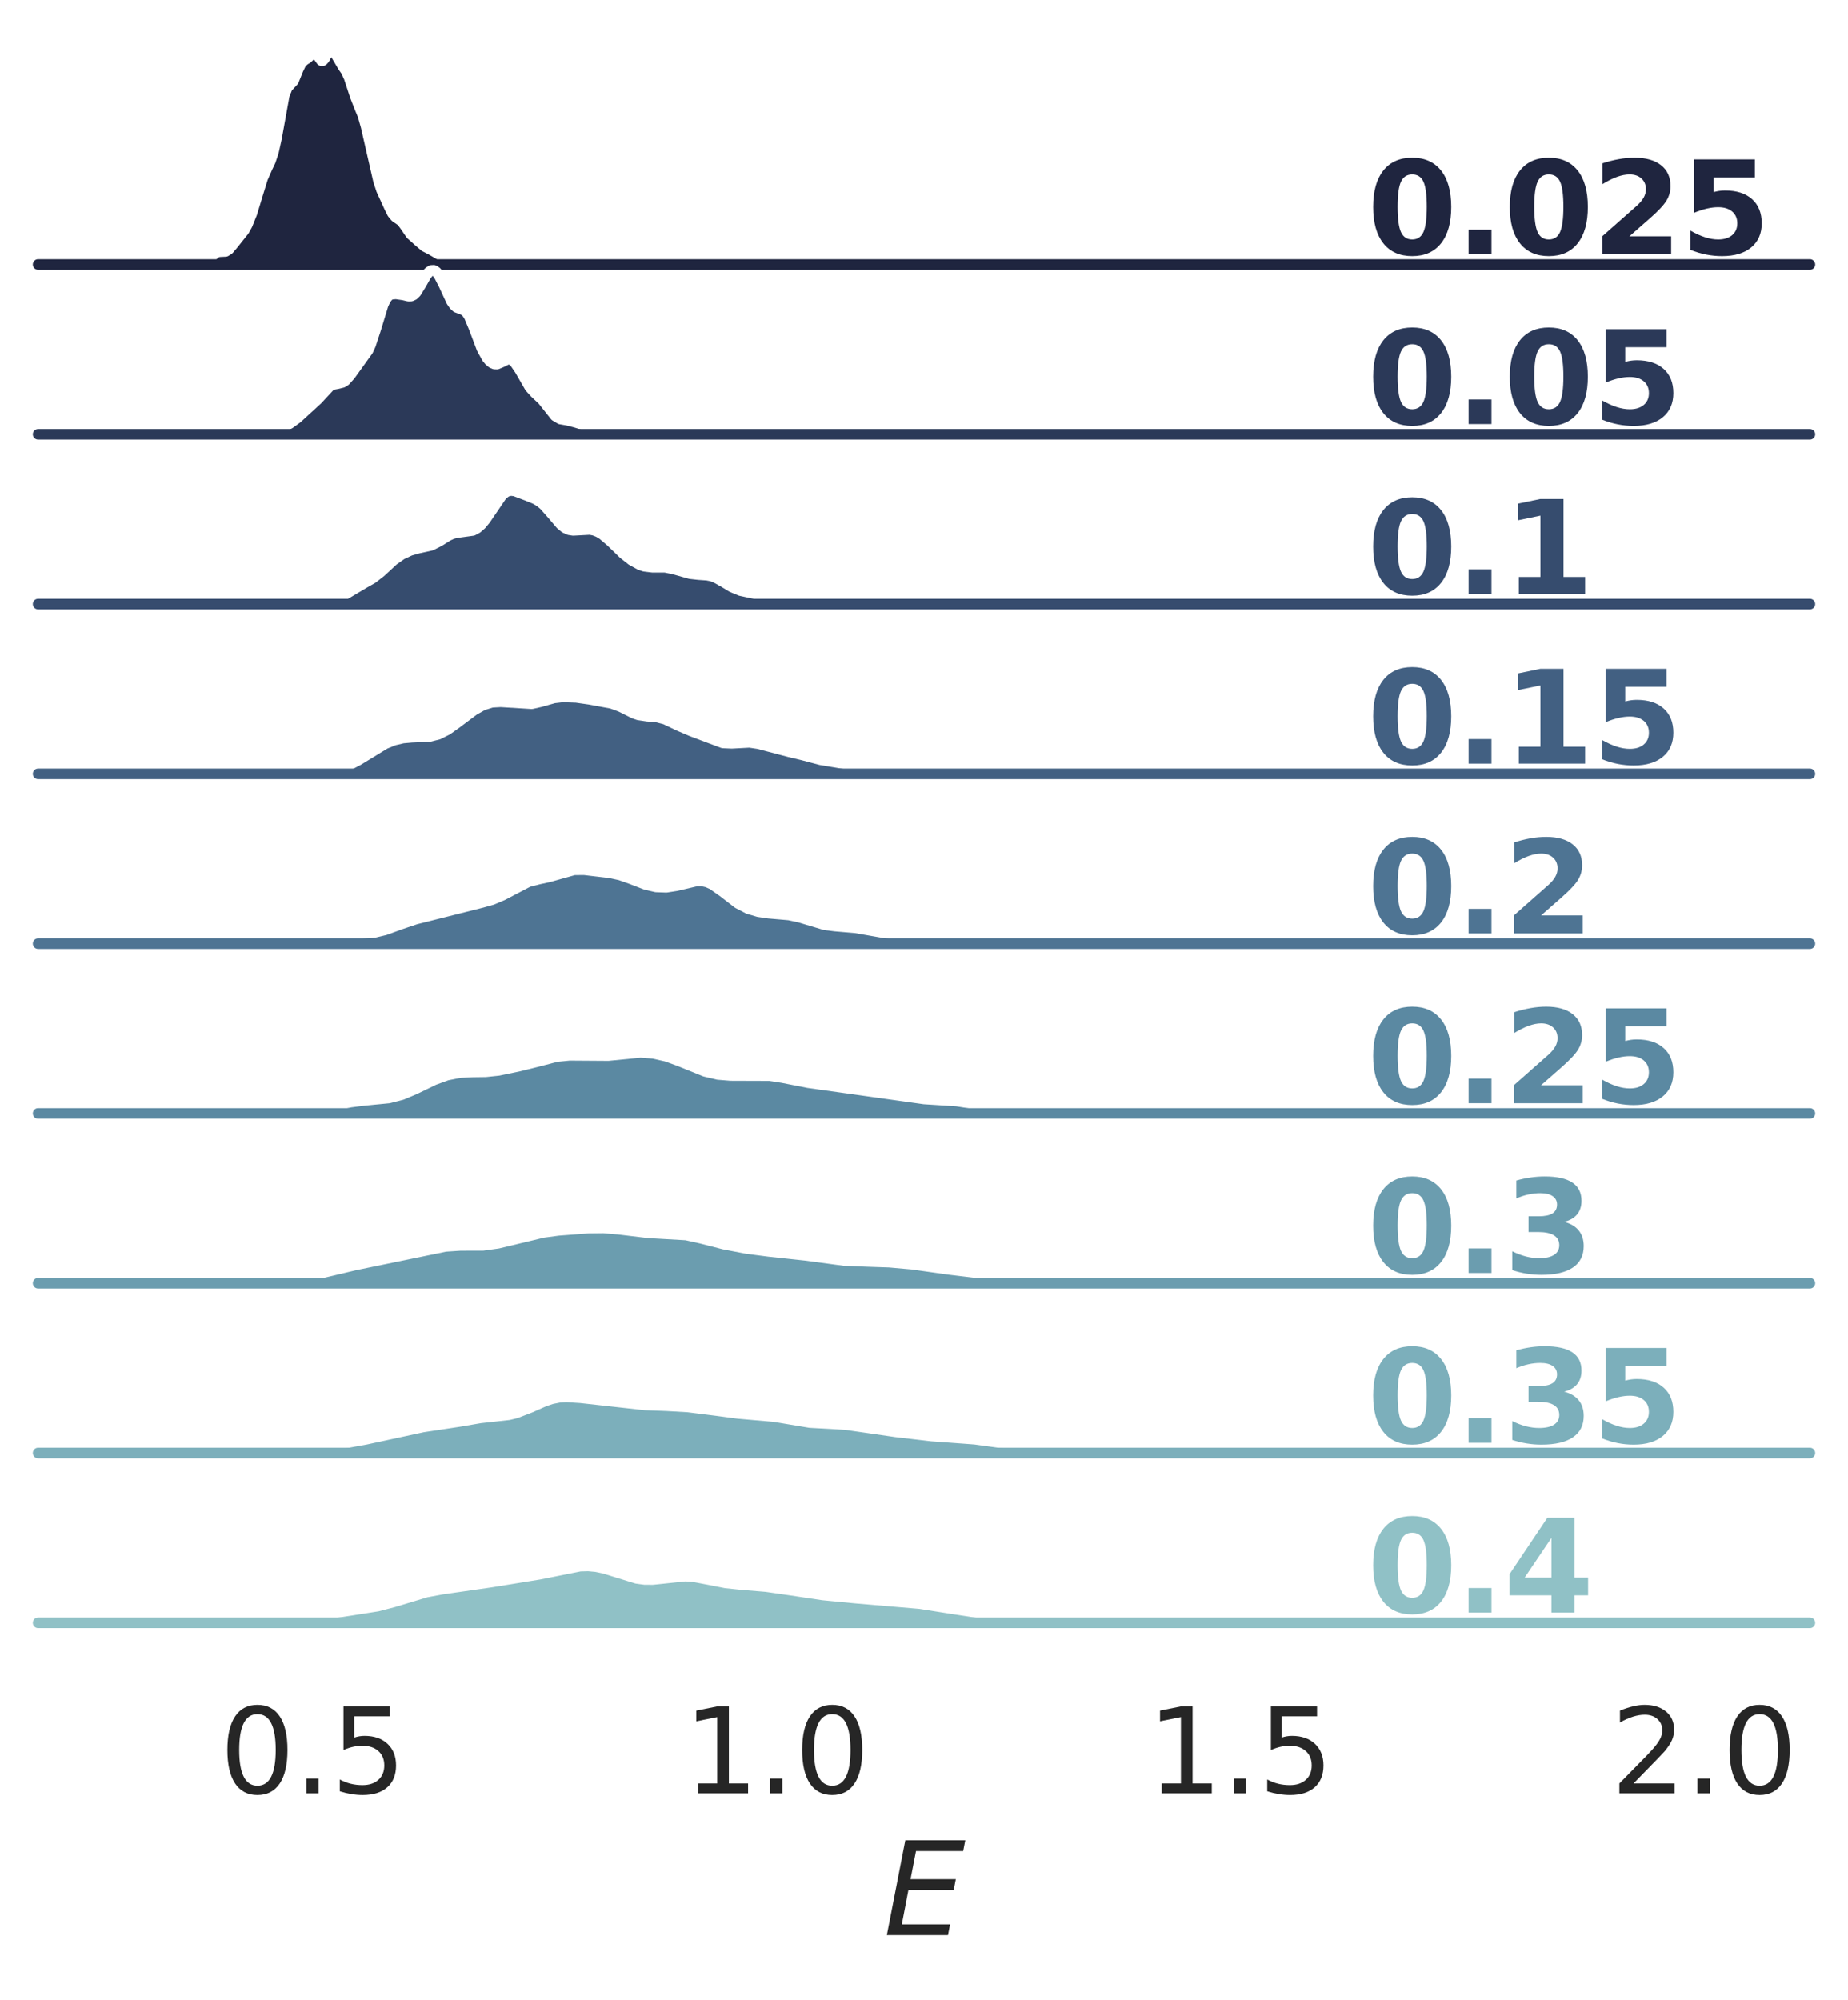 <?xml version="1.0" encoding="utf-8" standalone="no"?>
<!DOCTYPE svg PUBLIC "-//W3C//DTD SVG 1.1//EN"
  "http://www.w3.org/Graphics/SVG/1.1/DTD/svg11.dtd">
<svg height="377.795pt" version="1.1" viewBox="0 0 349.2 377.795" width="349.2pt" xmlns="http://www.w3.org/2000/svg" xmlns:xlink="http://www.w3.org/1999/xlink">
 <defs>
  <style type="text/css">*{stroke-linecap:butt;stroke-linejoin:round;}</style>
 </defs>
 <g id="figure_1">
  <g id="patch_1">
   <path d="M 0 377.795 
L 349.2 377.795 
L 349.2 0 
L 0 0 
z
" style="fill:#ffffff;"/>
  </g>
  <g id="axes_1">
   <g id="patch_2">
    <path d="M 7.2 49.968 
L 342 49.968 
L 342 7.2 
L 7.2 7.2 
z
" style="fill:none;"/>
   </g>
   <g id="matplotlib.axis_1">
    <g id="xtick_1"/>
    <g id="xtick_2"/>
    <g id="xtick_3"/>
    <g id="xtick_4"/>
   </g>
   <g id="matplotlib.axis_2"/>
   <g id="PolyCollection_1">
    <defs>
     <path d="M 32.129 -327.831 
L 32.129 -327.827 
L 32.421 -327.827 
L 32.713 -327.827 
L 33.005 -327.827 
L 33.296 -327.827 
L 33.588 -327.827 
L 33.88 -327.827 
L 34.172 -327.827 
L 34.463 -327.827 
L 34.755 -327.827 
L 35.047 -327.827 
L 35.339 -327.827 
L 35.63 -327.827 
L 35.922 -327.827 
L 36.214 -327.827 
L 36.505 -327.827 
L 36.797 -327.827 
L 37.089 -327.827 
L 37.381 -327.827 
L 37.672 -327.827 
L 37.964 -327.827 
L 38.256 -327.827 
L 38.548 -327.827 
L 38.839 -327.827 
L 39.131 -327.827 
L 39.423 -327.827 
L 39.715 -327.827 
L 40.006 -327.827 
L 40.298 -327.827 
L 40.59 -327.827 
L 40.882 -327.827 
L 41.173 -327.827 
L 41.465 -327.827 
L 41.757 -327.827 
L 42.048 -327.827 
L 42.34 -327.827 
L 42.632 -327.827 
L 42.924 -327.827 
L 43.215 -327.827 
L 43.507 -327.827 
L 43.799 -327.827 
L 44.091 -327.827 
L 44.382 -327.827 
L 44.674 -327.827 
L 44.966 -327.827 
L 45.258 -327.827 
L 45.549 -327.827 
L 45.841 -327.827 
L 46.133 -327.827 
L 46.425 -327.827 
L 46.716 -327.827 
L 47.008 -327.827 
L 47.3 -327.827 
L 47.591 -327.827 
L 47.883 -327.827 
L 48.175 -327.827 
L 48.467 -327.827 
L 48.758 -327.827 
L 49.05 -327.827 
L 49.342 -327.827 
L 49.634 -327.827 
L 49.925 -327.827 
L 50.217 -327.827 
L 50.509 -327.827 
L 50.801 -327.827 
L 51.092 -327.827 
L 51.384 -327.827 
L 51.676 -327.827 
L 51.968 -327.827 
L 52.259 -327.827 
L 52.551 -327.827 
L 52.843 -327.827 
L 53.134 -327.827 
L 53.426 -327.827 
L 53.718 -327.827 
L 54.01 -327.827 
L 54.301 -327.827 
L 54.593 -327.827 
L 54.885 -327.827 
L 55.177 -327.827 
L 55.468 -327.827 
L 55.76 -327.827 
L 56.052 -327.827 
L 56.344 -327.827 
L 56.635 -327.827 
L 56.927 -327.827 
L 57.219 -327.827 
L 57.511 -327.827 
L 57.802 -327.827 
L 58.094 -327.827 
L 58.386 -327.827 
L 58.677 -327.827 
L 58.969 -327.827 
L 59.261 -327.827 
L 59.553 -327.827 
L 59.844 -327.827 
L 60.136 -327.827 
L 60.428 -327.827 
L 60.72 -327.827 
L 61.011 -327.827 
L 61.303 -327.827 
L 61.595 -327.827 
L 61.887 -327.827 
L 62.178 -327.827 
L 62.47 -327.827 
L 62.762 -327.827 
L 63.054 -327.827 
L 63.345 -327.827 
L 63.637 -327.827 
L 63.929 -327.827 
L 64.22 -327.827 
L 64.512 -327.827 
L 64.804 -327.827 
L 65.096 -327.827 
L 65.387 -327.827 
L 65.679 -327.827 
L 65.971 -327.827 
L 66.263 -327.827 
L 66.554 -327.827 
L 66.846 -327.827 
L 67.138 -327.827 
L 67.43 -327.827 
L 67.721 -327.827 
L 68.013 -327.827 
L 68.305 -327.827 
L 68.597 -327.827 
L 68.888 -327.827 
L 69.18 -327.827 
L 69.472 -327.827 
L 69.763 -327.827 
L 70.055 -327.827 
L 70.347 -327.827 
L 70.639 -327.827 
L 70.93 -327.827 
L 71.222 -327.827 
L 71.514 -327.827 
L 71.806 -327.827 
L 72.097 -327.827 
L 72.389 -327.827 
L 72.681 -327.827 
L 72.973 -327.827 
L 73.264 -327.827 
L 73.556 -327.827 
L 73.848 -327.827 
L 74.139 -327.827 
L 74.431 -327.827 
L 74.723 -327.827 
L 75.015 -327.827 
L 75.306 -327.827 
L 75.598 -327.827 
L 75.89 -327.827 
L 76.182 -327.827 
L 76.473 -327.827 
L 76.765 -327.827 
L 77.057 -327.827 
L 77.349 -327.827 
L 77.64 -327.827 
L 77.932 -327.827 
L 78.224 -327.827 
L 78.516 -327.827 
L 78.807 -327.827 
L 79.099 -327.827 
L 79.391 -327.827 
L 79.682 -327.827 
L 79.974 -327.827 
L 80.266 -327.827 
L 80.558 -327.827 
L 80.849 -327.827 
L 81.141 -327.827 
L 81.433 -327.827 
L 81.725 -327.827 
L 82.016 -327.827 
L 82.308 -327.827 
L 82.6 -327.827 
L 82.892 -327.827 
L 83.183 -327.827 
L 83.475 -327.827 
L 83.767 -327.827 
L 84.059 -327.827 
L 84.35 -327.827 
L 84.642 -327.827 
L 84.934 -327.827 
L 85.225 -327.827 
L 85.517 -327.827 
L 85.809 -327.827 
L 86.101 -327.827 
L 86.392 -327.827 
L 86.684 -327.827 
L 86.976 -327.827 
L 87.268 -327.827 
L 87.559 -327.827 
L 87.851 -327.827 
L 88.143 -327.827 
L 88.435 -327.827 
L 88.726 -327.827 
L 89.018 -327.827 
L 89.31 -327.827 
L 89.602 -327.827 
L 89.893 -327.827 
L 90.185 -327.827 
L 90.185 -327.834 
L 90.185 -327.834 
L 89.893 -327.842 
L 89.602 -327.858 
L 89.31 -327.887 
L 89.018 -327.935 
L 88.726 -328.006 
L 88.435 -328.101 
L 88.143 -328.212 
L 87.851 -328.327 
L 87.559 -328.424 
L 87.268 -328.485 
L 86.976 -328.498 
L 86.684 -328.462 
L 86.392 -328.393 
L 86.101 -328.316 
L 85.809 -328.259 
L 85.517 -328.247 
L 85.225 -328.294 
L 84.934 -328.401 
L 84.642 -328.561 
L 84.35 -328.756 
L 84.059 -328.969 
L 83.767 -329.183 
L 83.475 -329.391 
L 83.183 -329.591 
L 82.892 -329.784 
L 82.6 -329.972 
L 82.308 -330.153 
L 82.016 -330.326 
L 81.725 -330.485 
L 81.433 -330.63 
L 81.141 -330.766 
L 80.849 -330.902 
L 80.558 -331.051 
L 80.266 -331.225 
L 79.974 -331.434 
L 79.682 -331.676 
L 79.391 -331.943 
L 79.099 -332.217 
L 78.807 -332.483 
L 78.516 -332.733 
L 78.224 -332.974 
L 77.932 -333.225 
L 77.64 -333.516 
L 77.349 -333.868 
L 77.057 -334.284 
L 76.765 -334.746 
L 76.473 -335.217 
L 76.182 -335.65 
L 75.89 -336.006 
L 75.598 -336.269 
L 75.306 -336.455 
L 75.015 -336.611 
L 74.723 -336.804 
L 74.431 -337.095 
L 74.139 -337.518 
L 73.848 -338.064 
L 73.556 -338.691 
L 73.264 -339.339 
L 72.973 -339.968 
L 72.681 -340.574 
L 72.389 -341.195 
L 72.097 -341.89 
L 71.806 -342.709 
L 71.514 -343.667 
L 71.222 -344.747 
L 70.93 -345.915 
L 70.639 -347.145 
L 70.347 -348.432 
L 70.055 -349.781 
L 69.763 -351.176 
L 69.472 -352.567 
L 69.18 -353.872 
L 68.888 -355.01 
L 68.597 -355.944 
L 68.305 -356.7 
L 68.013 -357.356 
L 67.721 -358.013 
L 67.43 -358.745 
L 67.138 -359.578 
L 66.846 -360.49 
L 66.554 -361.424 
L 66.263 -362.322 
L 65.971 -363.132 
L 65.679 -363.825 
L 65.387 -364.393 
L 65.096 -364.85 
L 64.804 -365.233 
L 64.512 -365.6 
L 64.22 -366.011 
L 63.929 -366.508 
L 63.637 -367.086 
L 63.345 -367.685 
L 63.054 -368.201 
L 62.762 -368.52 
L 62.47 -368.559 
L 62.178 -368.299 
L 61.887 -367.802 
L 61.595 -367.201 
L 61.303 -366.665 
L 61.011 -366.35 
L 60.72 -366.345 
L 60.428 -366.634 
L 60.136 -367.1 
L 59.844 -367.566 
L 59.553 -367.87 
L 59.261 -367.924 
L 58.969 -367.742 
L 58.677 -367.417 
L 58.386 -367.069 
L 58.094 -366.787 
L 57.802 -366.589 
L 57.511 -366.429 
L 57.219 -366.219 
L 56.927 -365.877 
L 56.635 -365.359 
L 56.344 -364.679 
L 56.052 -363.909 
L 55.76 -363.152 
L 55.468 -362.515 
L 55.177 -362.061 
L 54.885 -361.777 
L 54.593 -361.565 
L 54.301 -361.267 
L 54.01 -360.719 
L 53.718 -359.809 
L 53.426 -358.52 
L 53.134 -356.926 
L 52.843 -355.166 
L 52.551 -353.393 
L 52.259 -351.74 
L 51.968 -350.295 
L 51.676 -349.094 
L 51.384 -348.129 
L 51.092 -347.359 
L 50.801 -346.721 
L 50.509 -346.142 
L 50.217 -345.553 
L 49.925 -344.899 
L 49.634 -344.146 
L 49.342 -343.287 
L 49.05 -342.336 
L 48.758 -341.328 
L 48.467 -340.303 
L 48.175 -339.303 
L 47.883 -338.358 
L 47.591 -337.484 
L 47.3 -336.687 
L 47.008 -335.965 
L 46.716 -335.319 
L 46.425 -334.749 
L 46.133 -334.258 
L 45.841 -333.842 
L 45.549 -333.484 
L 45.258 -333.155 
L 44.966 -332.825 
L 44.674 -332.473 
L 44.382 -332.091 
L 44.091 -331.693 
L 43.799 -331.303 
L 43.507 -330.949 
L 43.215 -330.655 
L 42.924 -330.437 
L 42.632 -330.298 
L 42.34 -330.232 
L 42.048 -330.221 
L 41.757 -330.236 
L 41.465 -330.245 
L 41.173 -330.214 
L 40.882 -330.12 
L 40.59 -329.95 
L 40.298 -329.713 
L 40.006 -329.43 
L 39.715 -329.129 
L 39.423 -328.838 
L 39.131 -328.579 
L 38.839 -328.361 
L 38.548 -328.19 
L 38.256 -328.064 
L 37.964 -327.977 
L 37.672 -327.925 
L 37.381 -327.902 
L 37.089 -327.905 
L 36.797 -327.93 
L 36.505 -327.972 
L 36.214 -328.026 
L 35.922 -328.082 
L 35.63 -328.129 
L 35.339 -328.157 
L 35.047 -328.159 
L 34.755 -328.135 
L 34.463 -328.089 
L 34.172 -328.033 
L 33.88 -327.976 
L 33.588 -327.926 
L 33.296 -327.888 
L 33.005 -327.861 
L 32.713 -327.845 
L 32.421 -327.836 
L 32.129 -327.831 
z
" id="m9249b08eab" style="stroke:#1f253f;stroke-width:1.5;"/>
    </defs>
    <g>
     <use style="fill:#1f253f;stroke:#1f253f;stroke-width:1.5;" x="0" xlink:href="#m9249b08eab" y="377.795"/>
    </g>
   </g>
   <g id="line2d_1">
    <path d="M 32.129 49.964 
L 33.588 49.869 
L 35.339 49.639 
L 37.964 49.818 
L 38.548 49.605 
L 39.131 49.217 
L 40.882 47.675 
L 41.465 47.551 
L 42.632 47.497 
L 43.215 47.141 
L 44.091 46.102 
L 45.258 44.64 
L 46.133 43.537 
L 46.716 42.477 
L 47.591 40.312 
L 48.758 36.468 
L 49.634 33.649 
L 50.509 31.653 
L 51.092 30.436 
L 51.676 28.701 
L 52.259 26.055 
L 53.718 17.986 
L 54.301 16.528 
L 55.468 15.28 
L 56.344 13.116 
L 56.927 11.918 
L 57.511 11.366 
L 58.094 11.009 
L 59.261 9.871 
L 59.553 9.925 
L 59.844 10.229 
L 60.72 11.45 
L 61.011 11.445 
L 61.303 11.131 
L 62.178 9.496 
L 62.47 9.237 
L 62.762 9.275 
L 63.054 9.594 
L 64.804 12.562 
L 65.387 13.402 
L 65.971 14.663 
L 67.138 18.217 
L 68.013 20.439 
L 68.597 21.851 
L 69.18 23.924 
L 71.514 34.129 
L 72.097 35.905 
L 73.556 39.105 
L 74.139 40.278 
L 74.723 40.992 
L 75.89 41.789 
L 76.473 42.579 
L 77.64 44.279 
L 79.099 45.578 
L 80.266 46.57 
L 81.433 47.165 
L 82.892 48.012 
L 85.225 49.502 
L 85.809 49.536 
L 87.268 49.31 
L 88.143 49.583 
L 89.018 49.86 
L 90.185 49.962 
L 90.185 49.962 
" style="fill:none;stroke:#ffffff;stroke-linecap:round;stroke-width:2;"/>
   </g>
   <g id="line2d_2">
    <path d="M 7.2 49.968 
L 342 49.968 
" style="fill:none;stroke:#1f253f;stroke-linecap:round;stroke-width:2;"/>
   </g>
   <g id="text_1">
    <!-- 0.025 -->
    <g style="fill:#1f253f;" transform="translate(258.3 48.037)scale(0.24 -0.24)">
     <defs>
      <path d="M 2944 2338 
Q 2944 3213 2780 3570 
Q 2616 3928 2228 3928 
Q 1841 3928 1675 3570 
Q 1509 3213 1509 2338 
Q 1509 1453 1675 1090 
Q 1841 728 2228 728 
Q 2613 728 2778 1090 
Q 2944 1453 2944 2338 
z
M 4147 2328 
Q 4147 1169 3647 539 
Q 3147 -91 2228 -91 
Q 1306 -91 806 539 
Q 306 1169 306 2328 
Q 306 3491 806 4120 
Q 1306 4750 2228 4750 
Q 3147 4750 3647 4120 
Q 4147 3491 4147 2328 
z
" id="DejaVuSans-Bold-30" transform="scale(0.016)"/>
      <path d="M 653 1209 
L 1778 1209 
L 1778 0 
L 653 0 
L 653 1209 
z
" id="DejaVuSans-Bold-2e" transform="scale(0.016)"/>
      <path d="M 1844 884 
L 3897 884 
L 3897 0 
L 506 0 
L 506 884 
L 2209 2388 
Q 2438 2594 2547 2791 
Q 2656 2988 2656 3200 
Q 2656 3528 2436 3728 
Q 2216 3928 1850 3928 
Q 1569 3928 1234 3808 
Q 900 3688 519 3450 
L 519 4475 
Q 925 4609 1322 4679 
Q 1719 4750 2100 4750 
Q 2938 4750 3402 4381 
Q 3866 4013 3866 3353 
Q 3866 2972 3669 2642 
Q 3472 2313 2841 1759 
L 1844 884 
z
" id="DejaVuSans-Bold-32" transform="scale(0.016)"/>
      <path d="M 678 4666 
L 3669 4666 
L 3669 3781 
L 1638 3781 
L 1638 3059 
Q 1775 3097 1914 3117 
Q 2053 3138 2203 3138 
Q 3056 3138 3531 2711 
Q 4006 2284 4006 1522 
Q 4006 766 3489 337 
Q 2972 -91 2053 -91 
Q 1656 -91 1267 -14 
Q 878 63 494 219 
L 494 1166 
Q 875 947 1217 837 
Q 1559 728 1863 728 
Q 2300 728 2551 942 
Q 2803 1156 2803 1522 
Q 2803 1891 2551 2103 
Q 2300 2316 1863 2316 
Q 1603 2316 1309 2248 
Q 1016 2181 678 2041 
L 678 4666 
z
" id="DejaVuSans-Bold-35" transform="scale(0.016)"/>
     </defs>
     <use xlink:href="#DejaVuSans-Bold-30"/>
     <use x="69.58" xlink:href="#DejaVuSans-Bold-2e"/>
     <use x="107.568" xlink:href="#DejaVuSans-Bold-30"/>
     <use x="177.148" xlink:href="#DejaVuSans-Bold-32"/>
     <use x="246.729" xlink:href="#DejaVuSans-Bold-35"/>
    </g>
   </g>
  </g>
  <g id="axes_2">
   <g id="patch_3">
    <path d="M 7.2 82.044 
L 342 82.044 
L 342 39.276 
L 7.2 39.276 
z
" style="fill:none;"/>
   </g>
   <g id="matplotlib.axis_3">
    <g id="xtick_5"/>
    <g id="xtick_6"/>
    <g id="xtick_7"/>
    <g id="xtick_8"/>
   </g>
   <g id="matplotlib.axis_4"/>
   <g id="PolyCollection_2">
    <defs>
     <path d="M 45.155 -295.754 
L 45.155 -295.751 
L 45.633 -295.751 
L 46.111 -295.751 
L 46.589 -295.751 
L 47.067 -295.751 
L 47.545 -295.751 
L 48.023 -295.751 
L 48.502 -295.751 
L 48.98 -295.751 
L 49.458 -295.751 
L 49.936 -295.751 
L 50.414 -295.751 
L 50.892 -295.751 
L 51.37 -295.751 
L 51.848 -295.751 
L 52.326 -295.751 
L 52.804 -295.751 
L 53.282 -295.751 
L 53.76 -295.751 
L 54.238 -295.751 
L 54.716 -295.751 
L 55.194 -295.751 
L 55.672 -295.751 
L 56.151 -295.751 
L 56.629 -295.751 
L 57.107 -295.751 
L 57.585 -295.751 
L 58.063 -295.751 
L 58.541 -295.751 
L 59.019 -295.751 
L 59.497 -295.751 
L 59.975 -295.751 
L 60.453 -295.751 
L 60.931 -295.751 
L 61.409 -295.751 
L 61.887 -295.751 
L 62.365 -295.751 
L 62.843 -295.751 
L 63.321 -295.751 
L 63.8 -295.751 
L 64.278 -295.751 
L 64.756 -295.751 
L 65.234 -295.751 
L 65.712 -295.751 
L 66.19 -295.751 
L 66.668 -295.751 
L 67.146 -295.751 
L 67.624 -295.751 
L 68.102 -295.751 
L 68.58 -295.751 
L 69.058 -295.751 
L 69.536 -295.751 
L 70.014 -295.751 
L 70.492 -295.751 
L 70.97 -295.751 
L 71.448 -295.751 
L 71.927 -295.751 
L 72.405 -295.751 
L 72.883 -295.751 
L 73.361 -295.751 
L 73.839 -295.751 
L 74.317 -295.751 
L 74.795 -295.751 
L 75.273 -295.751 
L 75.751 -295.751 
L 76.229 -295.751 
L 76.707 -295.751 
L 77.185 -295.751 
L 77.663 -295.751 
L 78.141 -295.751 
L 78.619 -295.751 
L 79.097 -295.751 
L 79.576 -295.751 
L 80.054 -295.751 
L 80.532 -295.751 
L 81.01 -295.751 
L 81.488 -295.751 
L 81.966 -295.751 
L 82.444 -295.751 
L 82.922 -295.751 
L 83.4 -295.751 
L 83.878 -295.751 
L 84.356 -295.751 
L 84.834 -295.751 
L 85.312 -295.751 
L 85.79 -295.751 
L 86.268 -295.751 
L 86.746 -295.751 
L 87.225 -295.751 
L 87.703 -295.751 
L 88.181 -295.751 
L 88.659 -295.751 
L 89.137 -295.751 
L 89.615 -295.751 
L 90.093 -295.751 
L 90.571 -295.751 
L 91.049 -295.751 
L 91.527 -295.751 
L 92.005 -295.751 
L 92.483 -295.751 
L 92.961 -295.751 
L 93.439 -295.751 
L 93.917 -295.751 
L 94.395 -295.751 
L 94.874 -295.751 
L 95.352 -295.751 
L 95.83 -295.751 
L 96.308 -295.751 
L 96.786 -295.751 
L 97.264 -295.751 
L 97.742 -295.751 
L 98.22 -295.751 
L 98.698 -295.751 
L 99.176 -295.751 
L 99.654 -295.751 
L 100.132 -295.751 
L 100.61 -295.751 
L 101.088 -295.751 
L 101.566 -295.751 
L 102.044 -295.751 
L 102.523 -295.751 
L 103.001 -295.751 
L 103.479 -295.751 
L 103.957 -295.751 
L 104.435 -295.751 
L 104.913 -295.751 
L 105.391 -295.751 
L 105.869 -295.751 
L 106.347 -295.751 
L 106.825 -295.751 
L 107.303 -295.751 
L 107.781 -295.751 
L 108.259 -295.751 
L 108.737 -295.751 
L 109.215 -295.751 
L 109.693 -295.751 
L 110.172 -295.751 
L 110.65 -295.751 
L 111.128 -295.751 
L 111.606 -295.751 
L 112.084 -295.751 
L 112.562 -295.751 
L 113.04 -295.751 
L 113.518 -295.751 
L 113.996 -295.751 
L 114.474 -295.751 
L 114.952 -295.751 
L 115.43 -295.751 
L 115.908 -295.751 
L 116.386 -295.751 
L 116.864 -295.751 
L 117.342 -295.751 
L 117.82 -295.751 
L 118.299 -295.751 
L 118.777 -295.751 
L 119.255 -295.751 
L 119.733 -295.751 
L 120.211 -295.751 
L 120.689 -295.751 
L 121.167 -295.751 
L 121.645 -295.751 
L 122.123 -295.751 
L 122.601 -295.751 
L 123.079 -295.751 
L 123.557 -295.751 
L 124.035 -295.751 
L 124.513 -295.751 
L 124.991 -295.751 
L 125.469 -295.751 
L 125.948 -295.751 
L 126.426 -295.751 
L 126.904 -295.751 
L 127.382 -295.751 
L 127.86 -295.751 
L 128.338 -295.751 
L 128.816 -295.751 
L 129.294 -295.751 
L 129.772 -295.751 
L 130.25 -295.751 
L 130.728 -295.751 
L 131.206 -295.751 
L 131.684 -295.751 
L 132.162 -295.751 
L 132.64 -295.751 
L 133.118 -295.751 
L 133.597 -295.751 
L 134.075 -295.751 
L 134.553 -295.751 
L 135.031 -295.751 
L 135.509 -295.751 
L 135.987 -295.751 
L 136.465 -295.751 
L 136.943 -295.751 
L 137.421 -295.751 
L 137.899 -295.751 
L 138.377 -295.751 
L 138.855 -295.751 
L 139.333 -295.751 
L 139.811 -295.751 
L 140.289 -295.751 
L 140.289 -295.754 
L 140.289 -295.754 
L 139.811 -295.757 
L 139.333 -295.764 
L 138.855 -295.777 
L 138.377 -295.797 
L 137.899 -295.826 
L 137.421 -295.863 
L 136.943 -295.904 
L 136.465 -295.94 
L 135.987 -295.964 
L 135.509 -295.969 
L 135.031 -295.954 
L 134.553 -295.923 
L 134.075 -295.884 
L 133.597 -295.845 
L 133.118 -295.814 
L 132.64 -295.795 
L 132.162 -295.792 
L 131.684 -295.807 
L 131.206 -295.845 
L 130.728 -295.909 
L 130.25 -296.001 
L 129.772 -296.113 
L 129.294 -296.23 
L 128.816 -296.329 
L 128.338 -296.387 
L 127.86 -296.39 
L 127.382 -296.336 
L 126.904 -296.24 
L 126.426 -296.124 
L 125.948 -296.012 
L 125.469 -295.92 
L 124.991 -295.857 
L 124.513 -295.823 
L 124.035 -295.815 
L 123.557 -295.829 
L 123.079 -295.858 
L 122.601 -295.897 
L 122.123 -295.936 
L 121.645 -295.969 
L 121.167 -295.99 
L 120.689 -296.001 
L 120.211 -296.01 
L 119.733 -296.027 
L 119.255 -296.066 
L 118.777 -296.132 
L 118.299 -296.228 
L 117.82 -296.347 
L 117.342 -296.485 
L 116.864 -296.635 
L 116.386 -296.794 
L 115.908 -296.958 
L 115.43 -297.119 
L 114.952 -297.267 
L 114.474 -297.39 
L 113.996 -297.476 
L 113.518 -297.524 
L 113.04 -297.537 
L 112.562 -297.524 
L 112.084 -297.499 
L 111.606 -297.477 
L 111.128 -297.473 
L 110.65 -297.503 
L 110.172 -297.577 
L 109.693 -297.695 
L 109.215 -297.848 
L 108.737 -298.016 
L 108.259 -298.173 
L 107.781 -298.299 
L 107.303 -298.387 
L 106.825 -298.45 
L 106.347 -298.519 
L 105.869 -298.64 
L 105.391 -298.861 
L 104.913 -299.212 
L 104.435 -299.701 
L 103.957 -300.303 
L 103.479 -300.967 
L 103.001 -301.627 
L 102.523 -302.224 
L 102.044 -302.729 
L 101.566 -303.158 
L 101.088 -303.567 
L 100.61 -304.033 
L 100.132 -304.616 
L 99.654 -305.338 
L 99.176 -306.174 
L 98.698 -307.065 
L 98.22 -307.934 
L 97.742 -308.711 
L 97.264 -309.331 
L 96.786 -309.747 
L 96.308 -309.933 
L 95.83 -309.899 
L 95.352 -309.697 
L 94.874 -309.415 
L 94.395 -309.155 
L 93.917 -309.007 
L 93.439 -309.027 
L 92.961 -309.236 
L 92.483 -309.631 
L 92.005 -310.209 
L 91.527 -310.975 
L 91.049 -311.941 
L 90.571 -313.099 
L 90.093 -314.402 
L 89.615 -315.749 
L 89.137 -317.006 
L 88.659 -318.037 
L 88.181 -318.761 
L 87.703 -319.177 
L 87.225 -319.376 
L 86.746 -319.509 
L 86.268 -319.738 
L 85.79 -320.18 
L 85.312 -320.881 
L 84.834 -321.81 
L 84.356 -322.881 
L 83.878 -323.982 
L 83.4 -325.002 
L 82.922 -325.844 
L 82.444 -326.436 
L 81.966 -326.731 
L 81.488 -326.71 
L 81.01 -326.378 
L 80.532 -325.775 
L 80.054 -324.977 
L 79.576 -324.088 
L 79.097 -323.235 
L 78.619 -322.536 
L 78.141 -322.071 
L 77.663 -321.855 
L 77.185 -321.842 
L 76.707 -321.943 
L 76.229 -322.072 
L 75.751 -322.175 
L 75.273 -322.242 
L 74.795 -322.281 
L 74.317 -322.281 
L 73.839 -322.179 
L 73.361 -321.871 
L 72.883 -321.243 
L 72.405 -320.229 
L 71.927 -318.851 
L 71.448 -317.227 
L 70.97 -315.536 
L 70.492 -313.959 
L 70.014 -312.626 
L 69.536 -311.581 
L 69.058 -310.782 
L 68.58 -310.137 
L 68.102 -309.545 
L 67.624 -308.936 
L 67.146 -308.282 
L 66.668 -307.598 
L 66.19 -306.929 
L 65.712 -306.334 
L 65.234 -305.866 
L 64.756 -305.553 
L 64.278 -305.387 
L 63.8 -305.315 
L 63.321 -305.259 
L 62.843 -305.135 
L 62.365 -304.879 
L 61.887 -304.474 
L 61.409 -303.95 
L 60.931 -303.371 
L 60.453 -302.807 
L 59.975 -302.302 
L 59.497 -301.86 
L 59.019 -301.453 
L 58.541 -301.044 
L 58.063 -300.61 
L 57.585 -300.148 
L 57.107 -299.678 
L 56.629 -299.222 
L 56.151 -298.796 
L 55.672 -298.409 
L 55.194 -298.063 
L 54.716 -297.761 
L 54.238 -297.509 
L 53.76 -297.308 
L 53.282 -297.158 
L 52.804 -297.049 
L 52.326 -296.963 
L 51.848 -296.881 
L 51.37 -296.787 
L 50.892 -296.674 
L 50.414 -296.541 
L 49.936 -296.397 
L 49.458 -296.254 
L 48.98 -296.121 
L 48.502 -296.007 
L 48.023 -295.918 
L 47.545 -295.853 
L 47.067 -295.809 
L 46.589 -295.781 
L 46.111 -295.766 
L 45.633 -295.758 
L 45.155 -295.754 
z
" id="m38585e9216" style="stroke:#2b3958;stroke-width:1.5;"/>
    </defs>
    <g>
     <use style="fill:#2b3958;stroke:#2b3958;stroke-width:1.5;" x="0" xlink:href="#m38585e9216" y="377.795"/>
    </g>
   </g>
   <g id="line2d_3">
    <path d="M 45.155 82.041 
L 47.545 81.943 
L 48.98 81.675 
L 52.326 80.833 
L 53.76 80.487 
L 54.716 80.034 
L 56.151 78.999 
L 59.975 75.493 
L 62.365 72.916 
L 62.843 72.661 
L 63.8 72.48 
L 64.756 72.242 
L 65.234 71.93 
L 66.19 70.867 
L 69.536 66.214 
L 70.014 65.169 
L 70.97 62.26 
L 72.405 57.567 
L 72.883 56.553 
L 73.361 55.925 
L 73.839 55.616 
L 74.795 55.514 
L 76.229 55.724 
L 77.185 55.953 
L 77.663 55.94 
L 78.141 55.725 
L 78.619 55.259 
L 79.576 53.707 
L 80.532 52.02 
L 81.01 51.417 
L 81.488 51.086 
L 81.966 51.064 
L 82.444 51.36 
L 82.922 51.952 
L 83.878 53.813 
L 85.312 56.914 
L 85.79 57.615 
L 86.268 58.057 
L 87.225 58.419 
L 87.703 58.618 
L 88.181 59.034 
L 88.659 59.758 
L 89.615 62.046 
L 91.049 65.855 
L 92.005 67.586 
L 92.483 68.164 
L 92.961 68.56 
L 93.439 68.769 
L 93.917 68.789 
L 94.874 68.381 
L 95.83 67.896 
L 96.308 67.862 
L 96.786 68.048 
L 97.264 68.464 
L 98.22 69.861 
L 100.132 73.18 
L 101.088 74.228 
L 102.523 75.571 
L 104.913 78.583 
L 105.869 79.155 
L 107.303 79.408 
L 108.737 79.78 
L 110.172 80.219 
L 111.128 80.322 
L 114.474 80.406 
L 116.386 81.001 
L 118.299 81.568 
L 119.733 81.768 
L 125.469 81.875 
L 128.338 81.408 
L 129.772 81.682 
L 131.206 81.951 
L 132.64 82 
L 136.943 81.892 
L 139.811 82.038 
L 140.289 82.042 
L 140.289 82.042 
" style="fill:none;stroke:#ffffff;stroke-linecap:round;stroke-width:2;"/>
   </g>
   <g id="line2d_4">
    <path d="M 7.2 82.044 
L 342 82.044 
" style="fill:none;stroke:#2b3958;stroke-linecap:round;stroke-width:2;"/>
   </g>
   <g id="text_2">
    <!-- 0.05 -->
    <g style="fill:#2b3958;" transform="translate(258.3 80.113)scale(0.24 -0.24)">
     <use xlink:href="#DejaVuSans-Bold-30"/>
     <use x="69.58" xlink:href="#DejaVuSans-Bold-2e"/>
     <use x="107.568" xlink:href="#DejaVuSans-Bold-30"/>
     <use x="177.148" xlink:href="#DejaVuSans-Bold-35"/>
    </g>
   </g>
  </g>
  <g id="axes_3">
   <g id="patch_4">
    <path d="M 7.2 114.12 
L 342 114.12 
L 342 71.352 
L 7.2 71.352 
z
" style="fill:none;"/>
   </g>
   <g id="matplotlib.axis_5">
    <g id="xtick_9"/>
    <g id="xtick_10"/>
    <g id="xtick_11"/>
    <g id="xtick_12"/>
   </g>
   <g id="matplotlib.axis_6"/>
   <g id="PolyCollection_3">
    <defs>
     <path d="M 38.022 -263.677 
L 38.022 -263.675 
L 38.812 -263.675 
L 39.602 -263.675 
L 40.392 -263.675 
L 41.182 -263.675 
L 41.972 -263.675 
L 42.762 -263.675 
L 43.551 -263.675 
L 44.341 -263.675 
L 45.131 -263.675 
L 45.921 -263.675 
L 46.711 -263.675 
L 47.501 -263.675 
L 48.291 -263.675 
L 49.08 -263.675 
L 49.87 -263.675 
L 50.66 -263.675 
L 51.45 -263.675 
L 52.24 -263.675 
L 53.03 -263.675 
L 53.82 -263.675 
L 54.609 -263.675 
L 55.399 -263.675 
L 56.189 -263.675 
L 56.979 -263.675 
L 57.769 -263.675 
L 58.559 -263.675 
L 59.349 -263.675 
L 60.138 -263.675 
L 60.928 -263.675 
L 61.718 -263.675 
L 62.508 -263.675 
L 63.298 -263.675 
L 64.088 -263.675 
L 64.878 -263.675 
L 65.667 -263.675 
L 66.457 -263.675 
L 67.247 -263.675 
L 68.037 -263.675 
L 68.827 -263.675 
L 69.617 -263.675 
L 70.407 -263.675 
L 71.196 -263.675 
L 71.986 -263.675 
L 72.776 -263.675 
L 73.566 -263.675 
L 74.356 -263.675 
L 75.146 -263.675 
L 75.935 -263.675 
L 76.725 -263.675 
L 77.515 -263.675 
L 78.305 -263.675 
L 79.095 -263.675 
L 79.885 -263.675 
L 80.675 -263.675 
L 81.464 -263.675 
L 82.254 -263.675 
L 83.044 -263.675 
L 83.834 -263.675 
L 84.624 -263.675 
L 85.414 -263.675 
L 86.204 -263.675 
L 86.993 -263.675 
L 87.783 -263.675 
L 88.573 -263.675 
L 89.363 -263.675 
L 90.153 -263.675 
L 90.943 -263.675 
L 91.733 -263.675 
L 92.522 -263.675 
L 93.312 -263.675 
L 94.102 -263.675 
L 94.892 -263.675 
L 95.682 -263.675 
L 96.472 -263.675 
L 97.262 -263.675 
L 98.051 -263.675 
L 98.841 -263.675 
L 99.631 -263.675 
L 100.421 -263.675 
L 101.211 -263.675 
L 102.001 -263.675 
L 102.791 -263.675 
L 103.58 -263.675 
L 104.37 -263.675 
L 105.16 -263.675 
L 105.95 -263.675 
L 106.74 -263.675 
L 107.53 -263.675 
L 108.32 -263.675 
L 109.109 -263.675 
L 109.899 -263.675 
L 110.689 -263.675 
L 111.479 -263.675 
L 112.269 -263.675 
L 113.059 -263.675 
L 113.849 -263.675 
L 114.638 -263.675 
L 115.428 -263.675 
L 116.218 -263.675 
L 117.008 -263.675 
L 117.798 -263.675 
L 118.588 -263.675 
L 119.378 -263.675 
L 120.167 -263.675 
L 120.957 -263.675 
L 121.747 -263.675 
L 122.537 -263.675 
L 123.327 -263.675 
L 124.117 -263.675 
L 124.907 -263.675 
L 125.696 -263.675 
L 126.486 -263.675 
L 127.276 -263.675 
L 128.066 -263.675 
L 128.856 -263.675 
L 129.646 -263.675 
L 130.436 -263.675 
L 131.225 -263.675 
L 132.015 -263.675 
L 132.805 -263.675 
L 133.595 -263.675 
L 134.385 -263.675 
L 135.175 -263.675 
L 135.965 -263.675 
L 136.754 -263.675 
L 137.544 -263.675 
L 138.334 -263.675 
L 139.124 -263.675 
L 139.914 -263.675 
L 140.704 -263.675 
L 141.494 -263.675 
L 142.283 -263.675 
L 143.073 -263.675 
L 143.863 -263.675 
L 144.653 -263.675 
L 145.443 -263.675 
L 146.233 -263.675 
L 147.023 -263.675 
L 147.812 -263.675 
L 148.602 -263.675 
L 149.392 -263.675 
L 150.182 -263.675 
L 150.972 -263.675 
L 151.762 -263.675 
L 152.552 -263.675 
L 153.341 -263.675 
L 154.131 -263.675 
L 154.921 -263.675 
L 155.711 -263.675 
L 156.501 -263.675 
L 157.291 -263.675 
L 158.081 -263.675 
L 158.87 -263.675 
L 159.66 -263.675 
L 160.45 -263.675 
L 161.24 -263.675 
L 162.03 -263.675 
L 162.82 -263.675 
L 163.61 -263.675 
L 164.399 -263.675 
L 165.189 -263.675 
L 165.979 -263.675 
L 166.769 -263.675 
L 167.559 -263.675 
L 168.349 -263.675 
L 169.139 -263.675 
L 169.928 -263.675 
L 170.718 -263.675 
L 171.508 -263.675 
L 172.298 -263.675 
L 173.088 -263.675 
L 173.878 -263.675 
L 174.668 -263.675 
L 175.457 -263.675 
L 176.247 -263.675 
L 177.037 -263.675 
L 177.827 -263.675 
L 178.617 -263.675 
L 179.407 -263.675 
L 180.197 -263.675 
L 180.986 -263.675 
L 181.776 -263.675 
L 182.566 -263.675 
L 183.356 -263.675 
L 184.146 -263.675 
L 184.936 -263.675 
L 185.726 -263.675 
L 186.515 -263.675 
L 187.305 -263.675 
L 188.095 -263.675 
L 188.885 -263.675 
L 189.675 -263.675 
L 190.465 -263.675 
L 191.255 -263.675 
L 192.044 -263.675 
L 192.834 -263.675 
L 193.624 -263.675 
L 194.414 -263.675 
L 195.204 -263.675 
L 195.204 -263.677 
L 195.204 -263.677 
L 194.414 -263.679 
L 193.624 -263.685 
L 192.834 -263.695 
L 192.044 -263.711 
L 191.255 -263.734 
L 190.465 -263.762 
L 189.675 -263.789 
L 188.885 -263.81 
L 188.095 -263.818 
L 187.305 -263.811 
L 186.515 -263.79 
L 185.726 -263.762 
L 184.936 -263.734 
L 184.146 -263.711 
L 183.356 -263.695 
L 182.566 -263.685 
L 181.776 -263.68 
L 180.986 -263.678 
L 180.197 -263.678 
L 179.407 -263.681 
L 178.617 -263.687 
L 177.827 -263.699 
L 177.037 -263.717 
L 176.247 -263.742 
L 175.457 -263.771 
L 174.668 -263.797 
L 173.878 -263.814 
L 173.088 -263.818 
L 172.298 -263.807 
L 171.508 -263.785 
L 170.718 -263.763 
L 169.928 -263.747 
L 169.139 -263.746 
L 168.349 -263.763 
L 167.559 -263.798 
L 166.769 -263.845 
L 165.979 -263.895 
L 165.189 -263.936 
L 164.399 -263.959 
L 163.61 -263.961 
L 162.82 -263.948 
L 162.03 -263.93 
L 161.24 -263.919 
L 160.45 -263.923 
L 159.66 -263.944 
L 158.87 -263.979 
L 158.081 -264.02 
L 157.291 -264.06 
L 156.501 -264.091 
L 155.711 -264.109 
L 154.921 -264.114 
L 154.131 -264.107 
L 153.341 -264.09 
L 152.552 -264.069 
L 151.762 -264.05 
L 150.972 -264.042 
L 150.182 -264.062 
L 149.392 -264.126 
L 148.602 -264.243 
L 147.812 -264.41 
L 147.023 -264.612 
L 146.233 -264.827 
L 145.443 -265.035 
L 144.653 -265.229 
L 143.863 -265.404 
L 143.073 -265.564 
L 142.283 -265.713 
L 141.494 -265.858 
L 140.704 -266.019 
L 139.914 -266.225 
L 139.124 -266.506 
L 138.334 -266.878 
L 137.544 -267.335 
L 136.754 -267.835 
L 135.965 -268.315 
L 135.175 -268.712 
L 134.385 -268.985 
L 133.595 -269.136 
L 132.805 -269.204 
L 132.015 -269.243 
L 131.225 -269.303 
L 130.436 -269.416 
L 129.646 -269.589 
L 128.856 -269.812 
L 128.066 -270.064 
L 127.276 -270.308 
L 126.486 -270.505 
L 125.696 -270.623 
L 124.907 -270.659 
L 124.117 -270.641 
L 123.327 -270.624 
L 122.537 -270.669 
L 121.747 -270.816 
L 120.957 -271.084 
L 120.167 -271.466 
L 119.378 -271.951 
L 118.588 -272.528 
L 117.798 -273.191 
L 117.008 -273.928 
L 116.218 -274.711 
L 115.428 -275.493 
L 114.638 -276.218 
L 113.849 -276.833 
L 113.059 -277.301 
L 112.269 -277.61 
L 111.479 -277.769 
L 110.689 -277.798 
L 109.899 -277.734 
L 109.109 -277.637 
L 108.32 -277.596 
L 107.53 -277.717 
L 106.74 -278.088 
L 105.95 -278.737 
L 105.16 -279.612 
L 104.37 -280.597 
L 103.58 -281.558 
L 102.791 -282.386 
L 102.001 -283.03 
L 101.211 -283.5 
L 100.421 -283.851 
L 99.631 -284.154 
L 98.841 -284.464 
L 98.051 -284.784 
L 97.262 -285.048 
L 96.472 -285.133 
L 95.682 -284.909 
L 94.892 -284.299 
L 94.102 -283.327 
L 93.312 -282.114 
L 92.522 -280.836 
L 91.733 -279.66 
L 90.943 -278.703 
L 90.153 -278.014 
L 89.363 -277.584 
L 88.573 -277.365 
L 87.783 -277.283 
L 86.993 -277.243 
L 86.204 -277.15 
L 85.414 -276.931 
L 84.624 -276.563 
L 83.834 -276.081 
L 83.044 -275.567 
L 82.254 -275.11 
L 81.464 -274.769 
L 80.675 -274.546 
L 79.885 -274.395 
L 79.095 -274.25 
L 78.305 -274.061 
L 77.515 -273.805 
L 76.725 -273.478 
L 75.935 -273.073 
L 75.146 -272.574 
L 74.356 -271.969 
L 73.566 -271.268 
L 72.776 -270.517 
L 71.986 -269.779 
L 71.196 -269.112 
L 70.407 -268.544 
L 69.617 -268.067 
L 68.827 -267.645 
L 68.037 -267.23 
L 67.247 -266.785 
L 66.457 -266.297 
L 65.667 -265.789 
L 64.878 -265.304 
L 64.088 -264.891 
L 63.298 -264.589 
L 62.508 -264.407 
L 61.718 -264.333 
L 60.928 -264.335 
L 60.138 -264.374 
L 59.349 -264.411 
L 58.559 -264.421 
L 57.769 -264.392 
L 56.979 -264.331 
L 56.189 -264.254 
L 55.399 -264.179 
L 54.609 -264.124 
L 53.82 -264.095 
L 53.03 -264.087 
L 52.24 -264.089 
L 51.45 -264.087 
L 50.66 -264.07 
L 49.87 -264.036 
L 49.08 -263.991 
L 48.291 -263.945 
L 47.501 -263.907 
L 46.711 -263.881 
L 45.921 -263.862 
L 45.131 -263.845 
L 44.341 -263.823 
L 43.551 -263.795 
L 42.762 -263.764 
L 41.972 -263.735 
L 41.182 -263.711 
L 40.392 -263.695 
L 39.602 -263.685 
L 38.812 -263.679 
L 38.022 -263.677 
z
" id="mdad6961716" style="stroke:#364c6e;stroke-width:1.5;"/>
    </defs>
    <g>
     <use style="fill:#364c6e;stroke:#364c6e;stroke-width:1.5;" x="0" xlink:href="#mdad6961716" y="377.795"/>
    </g>
   </g>
   <g id="line2d_5">
    <path d="M 38.022 114.118 
L 43.551 114.001 
L 63.298 113.207 
L 64.878 112.492 
L 68.827 110.15 
L 70.407 109.251 
L 71.986 108.017 
L 74.356 105.827 
L 75.935 104.722 
L 77.515 103.99 
L 79.095 103.545 
L 81.464 103.026 
L 83.044 102.229 
L 84.624 101.232 
L 85.414 100.864 
L 86.204 100.646 
L 89.363 100.211 
L 90.153 99.782 
L 90.943 99.092 
L 91.733 98.136 
L 94.892 93.496 
L 95.682 92.887 
L 96.472 92.663 
L 97.262 92.748 
L 99.631 93.642 
L 101.211 94.295 
L 102.001 94.765 
L 102.791 95.409 
L 104.37 97.198 
L 105.95 99.058 
L 106.74 99.707 
L 107.53 100.078 
L 108.32 100.199 
L 111.479 100.027 
L 112.269 100.185 
L 113.059 100.495 
L 113.849 100.963 
L 115.428 102.302 
L 117.798 104.605 
L 119.378 105.845 
L 120.957 106.711 
L 121.747 106.979 
L 123.327 107.171 
L 125.696 107.172 
L 127.276 107.487 
L 130.436 108.38 
L 132.015 108.553 
L 133.595 108.659 
L 134.385 108.81 
L 135.175 109.084 
L 136.754 109.961 
L 138.334 110.917 
L 139.914 111.57 
L 142.283 112.083 
L 145.443 112.76 
L 148.602 113.552 
L 150.182 113.733 
L 153.341 113.705 
L 157.291 113.735 
L 162.03 113.866 
L 165.189 113.859 
L 169.928 114.048 
L 175.457 114.025 
L 180.986 114.118 
L 186.515 114.005 
L 189.675 114.006 
L 195.204 114.118 
L 195.204 114.118 
" style="fill:none;stroke:#ffffff;stroke-linecap:round;stroke-width:2;"/>
   </g>
   <g id="line2d_6">
    <path d="M 7.2 114.12 
L 342 114.12 
" style="fill:none;stroke:#364c6e;stroke-linecap:round;stroke-width:2;"/>
   </g>
   <g id="text_3">
    <!-- 0.1 -->
    <g style="fill:#364c6e;" transform="translate(258.3 112.189)scale(0.24 -0.24)">
     <defs>
      <path d="M 750 831 
L 1813 831 
L 1813 3847 
L 722 3622 
L 722 4441 
L 1806 4666 
L 2950 4666 
L 2950 831 
L 4013 831 
L 4013 0 
L 750 0 
L 750 831 
z
" id="DejaVuSans-Bold-31" transform="scale(0.016)"/>
     </defs>
     <use xlink:href="#DejaVuSans-Bold-30"/>
     <use x="69.58" xlink:href="#DejaVuSans-Bold-2e"/>
     <use x="107.568" xlink:href="#DejaVuSans-Bold-31"/>
    </g>
   </g>
  </g>
  <g id="axes_4">
   <g id="patch_5">
    <path d="M 7.2 146.196 
L 342 146.196 
L 342 103.428 
L 7.2 103.428 
z
" style="fill:none;"/>
   </g>
   <g id="matplotlib.axis_7">
    <g id="xtick_13"/>
    <g id="xtick_14"/>
    <g id="xtick_15"/>
    <g id="xtick_16"/>
   </g>
   <g id="matplotlib.axis_8"/>
   <g id="PolyCollection_4">
    <defs>
     <path d="M 39.178 -231.601 
L 39.178 -231.599 
L 40.018 -231.599 
L 40.857 -231.599 
L 41.697 -231.599 
L 42.537 -231.599 
L 43.377 -231.599 
L 44.217 -231.599 
L 45.057 -231.599 
L 45.896 -231.599 
L 46.736 -231.599 
L 47.576 -231.599 
L 48.416 -231.599 
L 49.256 -231.599 
L 50.095 -231.599 
L 50.935 -231.599 
L 51.775 -231.599 
L 52.615 -231.599 
L 53.455 -231.599 
L 54.294 -231.599 
L 55.134 -231.599 
L 55.974 -231.599 
L 56.814 -231.599 
L 57.654 -231.599 
L 58.494 -231.599 
L 59.333 -231.599 
L 60.173 -231.599 
L 61.013 -231.599 
L 61.853 -231.599 
L 62.693 -231.599 
L 63.532 -231.599 
L 64.372 -231.599 
L 65.212 -231.599 
L 66.052 -231.599 
L 66.892 -231.599 
L 67.731 -231.599 
L 68.571 -231.599 
L 69.411 -231.599 
L 70.251 -231.599 
L 71.091 -231.599 
L 71.931 -231.599 
L 72.77 -231.599 
L 73.61 -231.599 
L 74.45 -231.599 
L 75.29 -231.599 
L 76.13 -231.599 
L 76.969 -231.599 
L 77.809 -231.599 
L 78.649 -231.599 
L 79.489 -231.599 
L 80.329 -231.599 
L 81.168 -231.599 
L 82.008 -231.599 
L 82.848 -231.599 
L 83.688 -231.599 
L 84.528 -231.599 
L 85.367 -231.599 
L 86.207 -231.599 
L 87.047 -231.599 
L 87.887 -231.599 
L 88.727 -231.599 
L 89.567 -231.599 
L 90.406 -231.599 
L 91.246 -231.599 
L 92.086 -231.599 
L 92.926 -231.599 
L 93.766 -231.599 
L 94.605 -231.599 
L 95.445 -231.599 
L 96.285 -231.599 
L 97.125 -231.599 
L 97.965 -231.599 
L 98.804 -231.599 
L 99.644 -231.599 
L 100.484 -231.599 
L 101.324 -231.599 
L 102.164 -231.599 
L 103.004 -231.599 
L 103.843 -231.599 
L 104.683 -231.599 
L 105.523 -231.599 
L 106.363 -231.599 
L 107.203 -231.599 
L 108.042 -231.599 
L 108.882 -231.599 
L 109.722 -231.599 
L 110.562 -231.599 
L 111.402 -231.599 
L 112.241 -231.599 
L 113.081 -231.599 
L 113.921 -231.599 
L 114.761 -231.599 
L 115.601 -231.599 
L 116.441 -231.599 
L 117.28 -231.599 
L 118.12 -231.599 
L 118.96 -231.599 
L 119.8 -231.599 
L 120.64 -231.599 
L 121.479 -231.599 
L 122.319 -231.599 
L 123.159 -231.599 
L 123.999 -231.599 
L 124.839 -231.599 
L 125.678 -231.599 
L 126.518 -231.599 
L 127.358 -231.599 
L 128.198 -231.599 
L 129.038 -231.599 
L 129.877 -231.599 
L 130.717 -231.599 
L 131.557 -231.599 
L 132.397 -231.599 
L 133.237 -231.599 
L 134.077 -231.599 
L 134.916 -231.599 
L 135.756 -231.599 
L 136.596 -231.599 
L 137.436 -231.599 
L 138.276 -231.599 
L 139.115 -231.599 
L 139.955 -231.599 
L 140.795 -231.599 
L 141.635 -231.599 
L 142.475 -231.599 
L 143.314 -231.599 
L 144.154 -231.599 
L 144.994 -231.599 
L 145.834 -231.599 
L 146.674 -231.599 
L 147.514 -231.599 
L 148.353 -231.599 
L 149.193 -231.599 
L 150.033 -231.599 
L 150.873 -231.599 
L 151.713 -231.599 
L 152.552 -231.599 
L 153.392 -231.599 
L 154.232 -231.599 
L 155.072 -231.599 
L 155.912 -231.599 
L 156.751 -231.599 
L 157.591 -231.599 
L 158.431 -231.599 
L 159.271 -231.599 
L 160.111 -231.599 
L 160.951 -231.599 
L 161.79 -231.599 
L 162.63 -231.599 
L 163.47 -231.599 
L 164.31 -231.599 
L 165.15 -231.599 
L 165.989 -231.599 
L 166.829 -231.599 
L 167.669 -231.599 
L 168.509 -231.599 
L 169.349 -231.599 
L 170.188 -231.599 
L 171.028 -231.599 
L 171.868 -231.599 
L 172.708 -231.599 
L 173.548 -231.599 
L 174.387 -231.599 
L 175.227 -231.599 
L 176.067 -231.599 
L 176.907 -231.599 
L 177.747 -231.599 
L 178.587 -231.599 
L 179.426 -231.599 
L 180.266 -231.599 
L 181.106 -231.599 
L 181.946 -231.599 
L 182.786 -231.599 
L 183.625 -231.599 
L 184.465 -231.599 
L 185.305 -231.599 
L 186.145 -231.599 
L 186.985 -231.599 
L 187.824 -231.599 
L 188.664 -231.599 
L 189.504 -231.599 
L 190.344 -231.599 
L 191.184 -231.599 
L 192.024 -231.599 
L 192.863 -231.599 
L 193.703 -231.599 
L 194.543 -231.599 
L 195.383 -231.599 
L 196.223 -231.599 
L 197.062 -231.599 
L 197.902 -231.599 
L 198.742 -231.599 
L 199.582 -231.599 
L 200.422 -231.599 
L 201.261 -231.599 
L 202.101 -231.599 
L 202.941 -231.599 
L 203.781 -231.599 
L 204.621 -231.599 
L 205.461 -231.599 
L 206.3 -231.599 
L 206.3 -231.601 
L 206.3 -231.601 
L 205.461 -231.602 
L 204.621 -231.605 
L 203.781 -231.611 
L 202.941 -231.619 
L 202.101 -231.632 
L 201.261 -231.648 
L 200.422 -231.667 
L 199.582 -231.686 
L 198.742 -231.702 
L 197.902 -231.712 
L 197.062 -231.713 
L 196.223 -231.705 
L 195.383 -231.691 
L 194.543 -231.674 
L 193.703 -231.659 
L 192.863 -231.649 
L 192.024 -231.649 
L 191.184 -231.663 
L 190.344 -231.691 
L 189.504 -231.737 
L 188.664 -231.797 
L 187.824 -231.866 
L 186.985 -231.937 
L 186.145 -231.998 
L 185.305 -232.04 
L 184.465 -232.056 
L 183.625 -232.047 
L 182.786 -232.018 
L 181.946 -231.978 
L 181.106 -231.937 
L 180.266 -231.904 
L 179.426 -231.885 
L 178.587 -231.881 
L 177.747 -231.892 
L 176.907 -231.918 
L 176.067 -231.959 
L 175.227 -232.017 
L 174.387 -232.092 
L 173.548 -232.185 
L 172.708 -232.297 
L 171.868 -232.424 
L 171.028 -232.558 
L 170.188 -232.688 
L 169.349 -232.801 
L 168.509 -232.884 
L 167.669 -232.928 
L 166.829 -232.934 
L 165.989 -232.911 
L 165.15 -232.876 
L 164.31 -232.852 
L 163.47 -232.86 
L 162.63 -232.914 
L 161.79 -233.022 
L 160.951 -233.176 
L 160.111 -233.359 
L 159.271 -233.547 
L 158.431 -233.719 
L 157.591 -233.866 
L 156.751 -233.993 
L 155.912 -234.118 
L 155.072 -234.262 
L 154.232 -234.441 
L 153.392 -234.659 
L 152.552 -234.903 
L 151.713 -235.151 
L 150.873 -235.382 
L 150.033 -235.582 
L 149.193 -235.754 
L 148.353 -235.915 
L 147.514 -236.086 
L 146.674 -236.289 
L 145.834 -236.531 
L 144.994 -236.799 
L 144.154 -237.067 
L 143.314 -237.299 
L 142.475 -237.465 
L 141.635 -237.55 
L 140.795 -237.556 
L 139.955 -237.505 
L 139.115 -237.43 
L 138.276 -237.371 
L 137.436 -237.365 
L 136.596 -237.442 
L 135.756 -237.617 
L 134.916 -237.885 
L 134.077 -238.223 
L 133.237 -238.595 
L 132.397 -238.968 
L 131.557 -239.32 
L 130.717 -239.652 
L 129.877 -239.982 
L 129.038 -240.336 
L 128.198 -240.728 
L 127.358 -241.149 
L 126.518 -241.566 
L 125.678 -241.931 
L 124.839 -242.203 
L 123.999 -242.367 
L 123.159 -242.444 
L 122.319 -242.487 
L 121.479 -242.566 
L 120.64 -242.739 
L 119.8 -243.031 
L 118.96 -243.423 
L 118.12 -243.864 
L 117.28 -244.288 
L 116.441 -244.644 
L 115.601 -244.911 
L 114.761 -245.102 
L 113.921 -245.25 
L 113.081 -245.388 
L 112.241 -245.535 
L 111.402 -245.687 
L 110.562 -245.832 
L 109.722 -245.954 
L 108.882 -246.045 
L 108.042 -246.108 
L 107.203 -246.14 
L 106.363 -246.134 
L 105.523 -246.074 
L 104.683 -245.943 
L 103.843 -245.741 
L 103.004 -245.49 
L 102.164 -245.229 
L 101.324 -245.005 
L 100.484 -244.851 
L 99.644 -244.778 
L 98.804 -244.781 
L 97.965 -244.84 
L 97.125 -244.934 
L 96.285 -245.044 
L 95.445 -245.146 
L 94.605 -245.213 
L 93.766 -245.213 
L 92.926 -245.119 
L 92.086 -244.911 
L 91.246 -244.588 
L 90.406 -244.16 
L 89.567 -243.645 
L 88.727 -243.065 
L 87.887 -242.437 
L 87.047 -241.782 
L 86.207 -241.126 
L 85.367 -240.499 
L 84.528 -239.932 
L 83.688 -239.453 
L 82.848 -239.082 
L 82.008 -238.82 
L 81.168 -238.659 
L 80.329 -238.576 
L 79.489 -238.543 
L 78.649 -238.531 
L 77.809 -238.512 
L 76.969 -238.463 
L 76.13 -238.364 
L 75.29 -238.202 
L 74.45 -237.969 
L 73.61 -237.663 
L 72.77 -237.285 
L 71.931 -236.843 
L 71.091 -236.349 
L 70.251 -235.817 
L 69.411 -235.268 
L 68.571 -234.722 
L 67.731 -234.203 
L 66.892 -233.731 
L 66.052 -233.317 
L 65.212 -232.969 
L 64.372 -232.686 
L 63.532 -232.466 
L 62.693 -232.303 
L 61.853 -232.187 
L 61.013 -232.11 
L 60.173 -232.062 
L 59.333 -232.035 
L 58.494 -232.019 
L 57.654 -232.008 
L 56.814 -231.995 
L 55.974 -231.975 
L 55.134 -231.947 
L 54.294 -231.91 
L 53.455 -231.868 
L 52.615 -231.827 
L 51.775 -231.793 
L 50.935 -231.767 
L 50.095 -231.751 
L 49.256 -231.741 
L 48.416 -231.732 
L 47.576 -231.722 
L 46.736 -231.707 
L 45.896 -231.688 
L 45.057 -231.668 
L 44.217 -231.649 
L 43.377 -231.632 
L 42.537 -231.619 
L 41.697 -231.611 
L 40.857 -231.605 
L 40.018 -231.602 
L 39.178 -231.601 
z
" id="m1ae442ac04" style="stroke:#426082;stroke-width:1.5;"/>
    </defs>
    <g>
     <use style="fill:#426082;stroke:#426082;stroke-width:1.5;" x="0" xlink:href="#m1ae442ac04" y="377.795"/>
    </g>
   </g>
   <g id="line2d_7">
    <path d="M 39.178 146.195 
L 47.576 146.074 
L 54.294 145.886 
L 62.693 145.493 
L 64.372 145.109 
L 66.052 144.478 
L 67.731 143.592 
L 72.77 140.51 
L 74.45 139.826 
L 76.13 139.431 
L 77.809 139.283 
L 81.168 139.137 
L 82.848 138.714 
L 84.528 137.863 
L 86.207 136.669 
L 89.567 134.15 
L 91.246 133.208 
L 92.926 132.677 
L 94.605 132.583 
L 100.484 132.945 
L 102.164 132.566 
L 104.683 131.852 
L 106.363 131.661 
L 108.882 131.75 
L 111.402 132.108 
L 115.601 132.884 
L 117.28 133.507 
L 119.8 134.765 
L 120.64 135.056 
L 122.319 135.308 
L 123.999 135.428 
L 125.678 135.864 
L 128.198 137.067 
L 130.717 138.144 
L 136.596 140.353 
L 138.276 140.424 
L 141.635 140.246 
L 143.314 140.497 
L 149.193 142.041 
L 151.713 142.644 
L 155.072 143.534 
L 163.47 144.936 
L 169.349 144.994 
L 176.067 145.836 
L 179.426 145.91 
L 186.145 145.797 
L 192.024 146.146 
L 206.3 146.195 
L 206.3 146.195 
" style="fill:none;stroke:#ffffff;stroke-linecap:round;stroke-width:2;"/>
   </g>
   <g id="line2d_8">
    <path d="M 7.2 146.196 
L 342 146.196 
" style="fill:none;stroke:#426082;stroke-linecap:round;stroke-width:2;"/>
   </g>
   <g id="text_4">
    <!-- 0.15 -->
    <g style="fill:#426082;" transform="translate(258.3 144.265)scale(0.24 -0.24)">
     <use xlink:href="#DejaVuSans-Bold-30"/>
     <use x="69.58" xlink:href="#DejaVuSans-Bold-2e"/>
     <use x="107.568" xlink:href="#DejaVuSans-Bold-31"/>
     <use x="177.148" xlink:href="#DejaVuSans-Bold-35"/>
    </g>
   </g>
  </g>
  <g id="axes_5">
   <g id="patch_6">
    <path d="M 7.2 178.272 
L 342 178.272 
L 342 135.504 
L 7.2 135.504 
z
" style="fill:none;"/>
   </g>
   <g id="matplotlib.axis_9">
    <g id="xtick_17"/>
    <g id="xtick_18"/>
    <g id="xtick_19"/>
    <g id="xtick_20"/>
   </g>
   <g id="matplotlib.axis_10"/>
   <g id="PolyCollection_5">
    <defs>
     <path d="M 40.86 -199.525 
L 40.86 -199.523 
L 41.827 -199.523 
L 42.793 -199.523 
L 43.759 -199.523 
L 44.726 -199.523 
L 45.692 -199.523 
L 46.659 -199.523 
L 47.625 -199.523 
L 48.592 -199.523 
L 49.558 -199.523 
L 50.524 -199.523 
L 51.491 -199.523 
L 52.457 -199.523 
L 53.424 -199.523 
L 54.39 -199.523 
L 55.357 -199.523 
L 56.323 -199.523 
L 57.29 -199.523 
L 58.256 -199.523 
L 59.222 -199.523 
L 60.189 -199.523 
L 61.155 -199.523 
L 62.122 -199.523 
L 63.088 -199.523 
L 64.055 -199.523 
L 65.021 -199.523 
L 65.987 -199.523 
L 66.954 -199.523 
L 67.92 -199.523 
L 68.887 -199.523 
L 69.853 -199.523 
L 70.82 -199.523 
L 71.786 -199.523 
L 72.752 -199.523 
L 73.719 -199.523 
L 74.685 -199.523 
L 75.652 -199.523 
L 76.618 -199.523 
L 77.585 -199.523 
L 78.551 -199.523 
L 79.517 -199.523 
L 80.484 -199.523 
L 81.45 -199.523 
L 82.417 -199.523 
L 83.383 -199.523 
L 84.35 -199.523 
L 85.316 -199.523 
L 86.282 -199.523 
L 87.249 -199.523 
L 88.215 -199.523 
L 89.182 -199.523 
L 90.148 -199.523 
L 91.115 -199.523 
L 92.081 -199.523 
L 93.047 -199.523 
L 94.014 -199.523 
L 94.98 -199.523 
L 95.947 -199.523 
L 96.913 -199.523 
L 97.88 -199.523 
L 98.846 -199.523 
L 99.813 -199.523 
L 100.779 -199.523 
L 101.745 -199.523 
L 102.712 -199.523 
L 103.678 -199.523 
L 104.645 -199.523 
L 105.611 -199.523 
L 106.578 -199.523 
L 107.544 -199.523 
L 108.51 -199.523 
L 109.477 -199.523 
L 110.443 -199.523 
L 111.41 -199.523 
L 112.376 -199.523 
L 113.343 -199.523 
L 114.309 -199.523 
L 115.275 -199.523 
L 116.242 -199.523 
L 117.208 -199.523 
L 118.175 -199.523 
L 119.141 -199.523 
L 120.108 -199.523 
L 121.074 -199.523 
L 122.04 -199.523 
L 123.007 -199.523 
L 123.973 -199.523 
L 124.94 -199.523 
L 125.906 -199.523 
L 126.873 -199.523 
L 127.839 -199.523 
L 128.805 -199.523 
L 129.772 -199.523 
L 130.738 -199.523 
L 131.705 -199.523 
L 132.671 -199.523 
L 133.638 -199.523 
L 134.604 -199.523 
L 135.57 -199.523 
L 136.537 -199.523 
L 137.503 -199.523 
L 138.47 -199.523 
L 139.436 -199.523 
L 140.403 -199.523 
L 141.369 -199.523 
L 142.336 -199.523 
L 143.302 -199.523 
L 144.268 -199.523 
L 145.235 -199.523 
L 146.201 -199.523 
L 147.168 -199.523 
L 148.134 -199.523 
L 149.101 -199.523 
L 150.067 -199.523 
L 151.033 -199.523 
L 152 -199.523 
L 152.966 -199.523 
L 153.933 -199.523 
L 154.899 -199.523 
L 155.866 -199.523 
L 156.832 -199.523 
L 157.798 -199.523 
L 158.765 -199.523 
L 159.731 -199.523 
L 160.698 -199.523 
L 161.664 -199.523 
L 162.631 -199.523 
L 163.597 -199.523 
L 164.563 -199.523 
L 165.53 -199.523 
L 166.496 -199.523 
L 167.463 -199.523 
L 168.429 -199.523 
L 169.396 -199.523 
L 170.362 -199.523 
L 171.328 -199.523 
L 172.295 -199.523 
L 173.261 -199.523 
L 174.228 -199.523 
L 175.194 -199.523 
L 176.161 -199.523 
L 177.127 -199.523 
L 178.094 -199.523 
L 179.06 -199.523 
L 180.026 -199.523 
L 180.993 -199.523 
L 181.959 -199.523 
L 182.926 -199.523 
L 183.892 -199.523 
L 184.859 -199.523 
L 185.825 -199.523 
L 186.791 -199.523 
L 187.758 -199.523 
L 188.724 -199.523 
L 189.691 -199.523 
L 190.657 -199.523 
L 191.624 -199.523 
L 192.59 -199.523 
L 193.556 -199.523 
L 194.523 -199.523 
L 195.489 -199.523 
L 196.456 -199.523 
L 197.422 -199.523 
L 198.389 -199.523 
L 199.355 -199.523 
L 200.321 -199.523 
L 201.288 -199.523 
L 202.254 -199.523 
L 203.221 -199.523 
L 204.187 -199.523 
L 205.154 -199.523 
L 206.12 -199.523 
L 207.086 -199.523 
L 208.053 -199.523 
L 209.019 -199.523 
L 209.986 -199.523 
L 210.952 -199.523 
L 211.919 -199.523 
L 212.885 -199.523 
L 213.851 -199.523 
L 214.818 -199.523 
L 215.784 -199.523 
L 216.751 -199.523 
L 217.717 -199.523 
L 218.684 -199.523 
L 219.65 -199.523 
L 220.617 -199.523 
L 221.583 -199.523 
L 222.549 -199.523 
L 223.516 -199.523 
L 224.482 -199.523 
L 225.449 -199.523 
L 226.415 -199.523 
L 227.382 -199.523 
L 228.348 -199.523 
L 229.314 -199.523 
L 230.281 -199.523 
L 231.247 -199.523 
L 232.214 -199.523 
L 233.18 -199.523 
L 233.18 -199.524 
L 233.18 -199.524 
L 232.214 -199.526 
L 231.247 -199.529 
L 230.281 -199.533 
L 229.314 -199.541 
L 228.348 -199.553 
L 227.382 -199.567 
L 226.415 -199.584 
L 225.449 -199.601 
L 224.482 -199.615 
L 223.516 -199.623 
L 222.549 -199.623 
L 221.583 -199.616 
L 220.617 -199.603 
L 219.65 -199.588 
L 218.684 -199.576 
L 217.717 -199.568 
L 216.751 -199.567 
L 215.784 -199.573 
L 214.818 -199.585 
L 213.851 -199.6 
L 212.885 -199.615 
L 211.919 -199.628 
L 210.952 -199.636 
L 209.986 -199.641 
L 209.019 -199.647 
L 208.053 -199.658 
L 207.086 -199.68 
L 206.12 -199.717 
L 205.154 -199.77 
L 204.187 -199.837 
L 203.221 -199.913 
L 202.254 -199.991 
L 201.288 -200.061 
L 200.321 -200.113 
L 199.355 -200.139 
L 198.389 -200.138 
L 197.422 -200.113 
L 196.456 -200.077 
L 195.489 -200.048 
L 194.523 -200.041 
L 193.556 -200.069 
L 192.59 -200.134 
L 191.624 -200.233 
L 190.657 -200.357 
L 189.691 -200.493 
L 188.724 -200.629 
L 187.758 -200.753 
L 186.791 -200.856 
L 185.825 -200.931 
L 184.859 -200.972 
L 183.892 -200.981 
L 182.926 -200.962 
L 181.959 -200.926 
L 180.993 -200.885 
L 180.026 -200.853 
L 179.06 -200.837 
L 178.094 -200.842 
L 177.127 -200.865 
L 176.161 -200.902 
L 175.194 -200.945 
L 174.228 -200.989 
L 173.261 -201.033 
L 172.295 -201.078 
L 171.328 -201.126 
L 170.362 -201.183 
L 169.396 -201.251 
L 168.429 -201.334 
L 167.463 -201.44 
L 166.496 -201.574 
L 165.53 -201.74 
L 164.563 -201.933 
L 163.597 -202.141 
L 162.631 -202.342 
L 161.664 -202.515 
L 160.698 -202.645 
L 159.731 -202.73 
L 158.765 -202.787 
L 157.798 -202.844 
L 156.832 -202.934 
L 155.866 -203.083 
L 154.899 -203.303 
L 153.933 -203.586 
L 152.966 -203.908 
L 152 -204.233 
L 151.033 -204.528 
L 150.067 -204.768 
L 149.101 -204.942 
L 148.134 -205.057 
L 147.168 -205.134 
L 146.201 -205.198 
L 145.235 -205.277 
L 144.268 -205.392 
L 143.302 -205.561 
L 142.336 -205.803 
L 141.369 -206.136 
L 140.403 -206.58 
L 139.436 -207.145 
L 138.47 -207.825 
L 137.503 -208.589 
L 136.537 -209.378 
L 135.57 -210.116 
L 134.604 -210.726 
L 133.638 -211.152 
L 132.671 -211.367 
L 131.705 -211.382 
L 130.738 -211.24 
L 129.772 -211.001 
L 128.805 -210.727 
L 127.839 -210.474 
L 126.873 -210.281 
L 125.906 -210.172 
L 124.94 -210.159 
L 123.973 -210.243 
L 123.007 -210.422 
L 122.04 -210.689 
L 121.074 -211.027 
L 120.108 -211.409 
L 119.141 -211.803 
L 118.175 -212.171 
L 117.208 -212.484 
L 116.242 -212.728 
L 115.275 -212.906 
L 114.309 -213.038 
L 113.343 -213.15 
L 112.376 -213.262 
L 111.41 -213.377 
L 110.443 -213.475 
L 109.477 -213.521 
L 108.51 -213.474 
L 107.544 -213.314 
L 106.578 -213.053 
L 105.611 -212.731 
L 104.645 -212.406 
L 103.678 -212.124 
L 102.712 -211.9 
L 101.745 -211.706 
L 100.779 -211.491 
L 99.813 -211.202 
L 98.846 -210.81 
L 97.88 -210.318 
L 96.913 -209.763 
L 95.947 -209.199 
L 94.98 -208.675 
L 94.014 -208.224 
L 93.047 -207.856 
L 92.081 -207.559 
L 91.115 -207.311 
L 90.148 -207.087 
L 89.182 -206.869 
L 88.215 -206.643 
L 87.249 -206.403 
L 86.282 -206.149 
L 85.316 -205.884 
L 84.35 -205.614 
L 83.383 -205.35 
L 82.417 -205.099 
L 81.45 -204.864 
L 80.484 -204.638 
L 79.517 -204.408 
L 78.551 -204.157 
L 77.585 -203.87 
L 76.618 -203.541 
L 75.652 -203.179 
L 74.685 -202.804 
L 73.719 -202.442 
L 72.752 -202.12 
L 71.786 -201.858 
L 70.82 -201.659 
L 69.853 -201.514 
L 68.887 -201.407 
L 67.92 -201.317 
L 66.954 -201.229 
L 65.987 -201.136 
L 65.021 -201.036 
L 64.055 -200.932 
L 63.088 -200.824 
L 62.122 -200.711 
L 61.155 -200.591 
L 60.189 -200.467 
L 59.222 -200.34 
L 58.256 -200.217 
L 57.29 -200.105 
L 56.323 -200.009 
L 55.357 -199.929 
L 54.39 -199.864 
L 53.424 -199.811 
L 52.457 -199.766 
L 51.491 -199.726 
L 50.524 -199.69 
L 49.558 -199.655 
L 48.592 -199.624 
L 47.625 -199.596 
L 46.659 -199.573 
L 45.692 -199.555 
L 44.726 -199.542 
L 43.759 -199.534 
L 42.793 -199.529 
L 41.827 -199.526 
L 40.86 -199.525 
z
" id="mf87a5eb7a7" style="stroke:#4e7493;stroke-width:1.5;"/>
    </defs>
    <g>
     <use style="fill:#4e7493;stroke:#4e7493;stroke-width:1.5;" x="0" xlink:href="#mf87a5eb7a7" y="377.795"/>
    </g>
   </g>
   <g id="line2d_9">
    <path d="M 40.86 178.271 
L 48.592 178.171 
L 55.357 177.867 
L 59.222 177.456 
L 65.987 176.659 
L 70.82 176.137 
L 72.752 175.675 
L 75.652 174.616 
L 78.551 173.638 
L 91.115 170.485 
L 93.047 169.939 
L 94.98 169.12 
L 99.813 166.593 
L 101.745 166.09 
L 103.678 165.671 
L 108.51 164.321 
L 110.443 164.32 
L 115.275 164.889 
L 117.208 165.311 
L 119.141 165.993 
L 122.04 167.106 
L 123.973 167.553 
L 125.906 167.623 
L 127.839 167.322 
L 131.705 166.413 
L 132.671 166.428 
L 133.638 166.643 
L 134.604 167.069 
L 136.537 168.418 
L 139.436 170.651 
L 141.369 171.659 
L 143.302 172.234 
L 145.235 172.519 
L 149.101 172.853 
L 151.033 173.267 
L 155.866 174.712 
L 157.798 174.951 
L 161.664 175.281 
L 168.429 176.461 
L 172.295 176.718 
L 179.06 176.958 
L 186.791 176.939 
L 194.523 177.754 
L 202.254 177.804 
L 207.086 178.115 
L 216.751 178.228 
L 233.18 178.271 
L 233.18 178.271 
" style="fill:none;stroke:#ffffff;stroke-linecap:round;stroke-width:2;"/>
   </g>
   <g id="line2d_10">
    <path d="M 7.2 178.272 
L 342 178.272 
" style="fill:none;stroke:#4e7493;stroke-linecap:round;stroke-width:2;"/>
   </g>
   <g id="text_5">
    <!-- 0.2 -->
    <g style="fill:#4e7493;" transform="translate(258.3 176.341)scale(0.24 -0.24)">
     <use xlink:href="#DejaVuSans-Bold-30"/>
     <use x="69.58" xlink:href="#DejaVuSans-Bold-2e"/>
     <use x="107.568" xlink:href="#DejaVuSans-Bold-32"/>
    </g>
   </g>
  </g>
  <g id="axes_6">
   <g id="patch_7">
    <path d="M 7.2 210.348 
L 342 210.348 
L 342 167.58 
L 7.2 167.58 
z
" style="fill:none;"/>
   </g>
   <g id="matplotlib.axis_11">
    <g id="xtick_21"/>
    <g id="xtick_22"/>
    <g id="xtick_23"/>
    <g id="xtick_24"/>
   </g>
   <g id="matplotlib.axis_12"/>
   <g id="PolyCollection_6">
    <defs>
     <path d="M 29.616 -167.448 
L 29.616 -167.447 
L 30.835 -167.447 
L 32.054 -167.447 
L 33.273 -167.447 
L 34.491 -167.447 
L 35.71 -167.447 
L 36.929 -167.447 
L 38.148 -167.447 
L 39.367 -167.447 
L 40.585 -167.447 
L 41.804 -167.447 
L 43.023 -167.447 
L 44.242 -167.447 
L 45.461 -167.447 
L 46.679 -167.447 
L 47.898 -167.447 
L 49.117 -167.447 
L 50.336 -167.447 
L 51.555 -167.447 
L 52.773 -167.447 
L 53.992 -167.447 
L 55.211 -167.447 
L 56.43 -167.447 
L 57.648 -167.447 
L 58.867 -167.447 
L 60.086 -167.447 
L 61.305 -167.447 
L 62.524 -167.447 
L 63.742 -167.447 
L 64.961 -167.447 
L 66.18 -167.447 
L 67.399 -167.447 
L 68.618 -167.447 
L 69.836 -167.447 
L 71.055 -167.447 
L 72.274 -167.447 
L 73.493 -167.447 
L 74.711 -167.447 
L 75.93 -167.447 
L 77.149 -167.447 
L 78.368 -167.447 
L 79.587 -167.447 
L 80.805 -167.447 
L 82.024 -167.447 
L 83.243 -167.447 
L 84.462 -167.447 
L 85.681 -167.447 
L 86.899 -167.447 
L 88.118 -167.447 
L 89.337 -167.447 
L 90.556 -167.447 
L 91.775 -167.447 
L 92.993 -167.447 
L 94.212 -167.447 
L 95.431 -167.447 
L 96.65 -167.447 
L 97.868 -167.447 
L 99.087 -167.447 
L 100.306 -167.447 
L 101.525 -167.447 
L 102.744 -167.447 
L 103.962 -167.447 
L 105.181 -167.447 
L 106.4 -167.447 
L 107.619 -167.447 
L 108.838 -167.447 
L 110.056 -167.447 
L 111.275 -167.447 
L 112.494 -167.447 
L 113.713 -167.447 
L 114.931 -167.447 
L 116.15 -167.447 
L 117.369 -167.447 
L 118.588 -167.447 
L 119.807 -167.447 
L 121.025 -167.447 
L 122.244 -167.447 
L 123.463 -167.447 
L 124.682 -167.447 
L 125.901 -167.447 
L 127.119 -167.447 
L 128.338 -167.447 
L 129.557 -167.447 
L 130.776 -167.447 
L 131.995 -167.447 
L 133.213 -167.447 
L 134.432 -167.447 
L 135.651 -167.447 
L 136.87 -167.447 
L 138.088 -167.447 
L 139.307 -167.447 
L 140.526 -167.447 
L 141.745 -167.447 
L 142.964 -167.447 
L 144.182 -167.447 
L 145.401 -167.447 
L 146.62 -167.447 
L 147.839 -167.447 
L 149.058 -167.447 
L 150.276 -167.447 
L 151.495 -167.447 
L 152.714 -167.447 
L 153.933 -167.447 
L 155.151 -167.447 
L 156.37 -167.447 
L 157.589 -167.447 
L 158.808 -167.447 
L 160.027 -167.447 
L 161.245 -167.447 
L 162.464 -167.447 
L 163.683 -167.447 
L 164.902 -167.447 
L 166.121 -167.447 
L 167.339 -167.447 
L 168.558 -167.447 
L 169.777 -167.447 
L 170.996 -167.447 
L 172.215 -167.447 
L 173.433 -167.447 
L 174.652 -167.447 
L 175.871 -167.447 
L 177.09 -167.447 
L 178.308 -167.447 
L 179.527 -167.447 
L 180.746 -167.447 
L 181.965 -167.447 
L 183.184 -167.447 
L 184.402 -167.447 
L 185.621 -167.447 
L 186.84 -167.447 
L 188.059 -167.447 
L 189.278 -167.447 
L 190.496 -167.447 
L 191.715 -167.447 
L 192.934 -167.447 
L 194.153 -167.447 
L 195.371 -167.447 
L 196.59 -167.447 
L 197.809 -167.447 
L 199.028 -167.447 
L 200.247 -167.447 
L 201.465 -167.447 
L 202.684 -167.447 
L 203.903 -167.447 
L 205.122 -167.447 
L 206.341 -167.447 
L 207.559 -167.447 
L 208.778 -167.447 
L 209.997 -167.447 
L 211.216 -167.447 
L 212.435 -167.447 
L 213.653 -167.447 
L 214.872 -167.447 
L 216.091 -167.447 
L 217.31 -167.447 
L 218.528 -167.447 
L 219.747 -167.447 
L 220.966 -167.447 
L 222.185 -167.447 
L 223.404 -167.447 
L 224.622 -167.447 
L 225.841 -167.447 
L 227.06 -167.447 
L 228.279 -167.447 
L 229.498 -167.447 
L 230.716 -167.447 
L 231.935 -167.447 
L 233.154 -167.447 
L 234.373 -167.447 
L 235.591 -167.447 
L 236.81 -167.447 
L 238.029 -167.447 
L 239.248 -167.447 
L 240.467 -167.447 
L 241.685 -167.447 
L 242.904 -167.447 
L 244.123 -167.447 
L 245.342 -167.447 
L 246.561 -167.447 
L 247.779 -167.447 
L 248.998 -167.447 
L 250.217 -167.447 
L 251.436 -167.447 
L 252.655 -167.447 
L 253.873 -167.447 
L 255.092 -167.447 
L 256.311 -167.447 
L 257.53 -167.447 
L 258.748 -167.447 
L 259.967 -167.447 
L 261.186 -167.447 
L 262.405 -167.447 
L 263.624 -167.447 
L 264.842 -167.447 
L 266.061 -167.447 
L 267.28 -167.447 
L 268.499 -167.447 
L 269.718 -167.447 
L 270.936 -167.447 
L 272.155 -167.447 
L 272.155 -167.448 
L 272.155 -167.448 
L 270.936 -167.45 
L 269.718 -167.452 
L 268.499 -167.457 
L 267.28 -167.465 
L 266.061 -167.476 
L 264.842 -167.491 
L 263.624 -167.506 
L 262.405 -167.521 
L 261.186 -167.53 
L 259.967 -167.532 
L 258.748 -167.527 
L 257.53 -167.515 
L 256.311 -167.5 
L 255.092 -167.485 
L 253.873 -167.473 
L 252.655 -167.466 
L 251.436 -167.465 
L 250.217 -167.47 
L 248.998 -167.482 
L 247.779 -167.5 
L 246.561 -167.523 
L 245.342 -167.549 
L 244.123 -167.573 
L 242.904 -167.592 
L 241.685 -167.602 
L 240.467 -167.6 
L 239.248 -167.587 
L 238.029 -167.567 
L 236.81 -167.543 
L 235.591 -167.521 
L 234.373 -167.507 
L 233.154 -167.502 
L 231.935 -167.51 
L 230.716 -167.528 
L 229.498 -167.555 
L 228.279 -167.585 
L 227.06 -167.611 
L 225.841 -167.63 
L 224.622 -167.639 
L 223.404 -167.638 
L 222.185 -167.631 
L 220.966 -167.624 
L 219.747 -167.621 
L 218.528 -167.627 
L 217.31 -167.647 
L 216.091 -167.683 
L 214.872 -167.736 
L 213.653 -167.803 
L 212.435 -167.874 
L 211.216 -167.939 
L 209.997 -167.989 
L 208.778 -168.02 
L 207.559 -168.035 
L 206.341 -168.042 
L 205.122 -168.049 
L 203.903 -168.066 
L 202.684 -168.092 
L 201.465 -168.126 
L 200.247 -168.164 
L 199.028 -168.203 
L 197.809 -168.24 
L 196.59 -168.276 
L 195.371 -168.311 
L 194.153 -168.349 
L 192.934 -168.39 
L 191.715 -168.439 
L 190.496 -168.5 
L 189.278 -168.583 
L 188.059 -168.694 
L 186.84 -168.839 
L 185.621 -169.017 
L 184.402 -169.22 
L 183.184 -169.431 
L 181.965 -169.63 
L 180.746 -169.796 
L 179.527 -169.919 
L 178.308 -170.002 
L 177.09 -170.058 
L 175.871 -170.11 
L 174.652 -170.18 
L 173.433 -170.281 
L 172.215 -170.416 
L 170.996 -170.576 
L 169.777 -170.751 
L 168.558 -170.933 
L 167.339 -171.116 
L 166.121 -171.303 
L 164.902 -171.494 
L 163.683 -171.692 
L 162.464 -171.895 
L 161.245 -172.096 
L 160.027 -172.29 
L 158.808 -172.471 
L 157.589 -172.635 
L 156.37 -172.786 
L 155.151 -172.93 
L 153.933 -173.082 
L 152.714 -173.258 
L 151.495 -173.467 
L 150.276 -173.708 
L 149.058 -173.967 
L 147.839 -174.218 
L 146.62 -174.433 
L 145.401 -174.592 
L 144.182 -174.685 
L 142.964 -174.717 
L 141.745 -174.7 
L 140.526 -174.659 
L 139.307 -174.621 
L 138.088 -174.616 
L 136.87 -174.674 
L 135.651 -174.815 
L 134.432 -175.053 
L 133.213 -175.392 
L 131.995 -175.822 
L 130.776 -176.318 
L 129.557 -176.847 
L 128.338 -177.368 
L 127.119 -177.844 
L 125.901 -178.248 
L 124.682 -178.568 
L 123.463 -178.798 
L 122.244 -178.935 
L 121.025 -178.981 
L 119.807 -178.941 
L 118.588 -178.832 
L 117.369 -178.68 
L 116.15 -178.519 
L 114.931 -178.381 
L 113.713 -178.292 
L 112.494 -178.262 
L 111.275 -178.289 
L 110.056 -178.351 
L 108.838 -178.413 
L 107.619 -178.431 
L 106.4 -178.364 
L 105.181 -178.19 
L 103.962 -177.918 
L 102.744 -177.585 
L 101.525 -177.238 
L 100.306 -176.912 
L 99.087 -176.616 
L 97.868 -176.339 
L 96.65 -176.068 
L 95.431 -175.808 
L 94.212 -175.579 
L 92.993 -175.412 
L 91.775 -175.321 
L 90.556 -175.293 
L 89.337 -175.288 
L 88.118 -175.26 
L 86.899 -175.164 
L 85.681 -174.975 
L 84.462 -174.682 
L 83.243 -174.286 
L 82.024 -173.794 
L 80.805 -173.229 
L 79.587 -172.623 
L 78.368 -172.019 
L 77.149 -171.464 
L 75.93 -170.994 
L 74.711 -170.628 
L 73.493 -170.367 
L 72.274 -170.194 
L 71.055 -170.08 
L 69.836 -169.991 
L 68.618 -169.894 
L 67.399 -169.762 
L 66.18 -169.579 
L 64.961 -169.344 
L 63.742 -169.067 
L 62.524 -168.773 
L 61.305 -168.489 
L 60.086 -168.241 
L 58.867 -168.046 
L 57.648 -167.91 
L 56.43 -167.827 
L 55.211 -167.784 
L 53.992 -167.766 
L 52.773 -167.756 
L 51.555 -167.745 
L 50.336 -167.727 
L 49.117 -167.703 
L 47.898 -167.675 
L 46.679 -167.646 
L 45.461 -167.621 
L 44.242 -167.6 
L 43.023 -167.583 
L 41.804 -167.566 
L 40.585 -167.549 
L 39.367 -167.531 
L 38.148 -167.511 
L 36.929 -167.493 
L 35.71 -167.477 
L 34.491 -167.465 
L 33.273 -167.457 
L 32.054 -167.452 
L 30.835 -167.45 
L 29.616 -167.448 
z
" id="m3cc9bcd1a7" style="stroke:#5b89a2;stroke-width:1.5;"/>
    </defs>
    <g>
     <use style="fill:#5b89a2;stroke:#5b89a2;stroke-width:1.5;" x="0" xlink:href="#m3cc9bcd1a7" y="377.795"/>
    </g>
   </g>
   <g id="line2d_11">
    <path d="M 29.616 210.347 
L 41.804 210.229 
L 56.43 209.968 
L 58.867 209.749 
L 61.305 209.306 
L 66.18 208.216 
L 68.618 207.901 
L 73.493 207.428 
L 75.93 206.801 
L 78.368 205.776 
L 82.024 204.001 
L 84.462 203.113 
L 86.899 202.631 
L 89.337 202.507 
L 91.775 202.474 
L 94.212 202.216 
L 97.868 201.457 
L 101.525 200.557 
L 105.181 199.605 
L 107.619 199.364 
L 114.931 199.414 
L 121.025 198.815 
L 123.463 198.997 
L 125.901 199.547 
L 128.338 200.428 
L 133.213 202.403 
L 135.651 202.981 
L 138.088 203.179 
L 145.401 203.204 
L 147.839 203.578 
L 152.714 204.538 
L 174.652 207.615 
L 180.746 207.999 
L 184.402 208.575 
L 188.059 209.101 
L 191.715 209.357 
L 202.684 209.703 
L 214.872 210.059 
L 219.747 210.175 
L 229.498 210.24 
L 235.591 210.274 
L 244.123 210.222 
L 253.873 210.322 
L 264.842 210.305 
L 272.155 210.347 
L 272.155 210.347 
" style="fill:none;stroke:#ffffff;stroke-linecap:round;stroke-width:2;"/>
   </g>
   <g id="line2d_12">
    <path d="M 7.2 210.348 
L 342 210.348 
" style="fill:none;stroke:#5b89a2;stroke-linecap:round;stroke-width:2;"/>
   </g>
   <g id="text_6">
    <!-- 0.25 -->
    <g style="fill:#5b89a2;" transform="translate(258.3 208.417)scale(0.24 -0.24)">
     <use xlink:href="#DejaVuSans-Bold-30"/>
     <use x="69.58" xlink:href="#DejaVuSans-Bold-2e"/>
     <use x="107.568" xlink:href="#DejaVuSans-Bold-32"/>
     <use x="177.148" xlink:href="#DejaVuSans-Bold-35"/>
    </g>
   </g>
  </g>
  <g id="axes_7">
   <g id="patch_8">
    <path d="M 7.2 242.424 
L 342 242.424 
L 342 199.656 
L 7.2 199.656 
z
" style="fill:none;"/>
   </g>
   <g id="matplotlib.axis_13">
    <g id="xtick_25"/>
    <g id="xtick_26"/>
    <g id="xtick_27"/>
    <g id="xtick_28"/>
   </g>
   <g id="matplotlib.axis_14"/>
   <g id="PolyCollection_7">
    <defs>
     <path d="M 34.378 -135.372 
L 34.378 -135.371 
L 35.801 -135.371 
L 37.223 -135.371 
L 38.646 -135.371 
L 40.068 -135.371 
L 41.49 -135.371 
L 42.913 -135.371 
L 44.335 -135.371 
L 45.757 -135.371 
L 47.18 -135.371 
L 48.602 -135.371 
L 50.024 -135.371 
L 51.447 -135.371 
L 52.869 -135.371 
L 54.291 -135.371 
L 55.714 -135.371 
L 57.136 -135.371 
L 58.558 -135.371 
L 59.981 -135.371 
L 61.403 -135.371 
L 62.825 -135.371 
L 64.248 -135.371 
L 65.67 -135.371 
L 67.092 -135.371 
L 68.515 -135.371 
L 69.937 -135.371 
L 71.36 -135.371 
L 72.782 -135.371 
L 74.204 -135.371 
L 75.627 -135.371 
L 77.049 -135.371 
L 78.471 -135.371 
L 79.894 -135.371 
L 81.316 -135.371 
L 82.738 -135.371 
L 84.161 -135.371 
L 85.583 -135.371 
L 87.005 -135.371 
L 88.428 -135.371 
L 89.85 -135.371 
L 91.272 -135.371 
L 92.695 -135.371 
L 94.117 -135.371 
L 95.539 -135.371 
L 96.962 -135.371 
L 98.384 -135.371 
L 99.806 -135.371 
L 101.229 -135.371 
L 102.651 -135.371 
L 104.074 -135.371 
L 105.496 -135.371 
L 106.918 -135.371 
L 108.341 -135.371 
L 109.763 -135.371 
L 111.185 -135.371 
L 112.608 -135.371 
L 114.03 -135.371 
L 115.452 -135.371 
L 116.875 -135.371 
L 118.297 -135.371 
L 119.719 -135.371 
L 121.142 -135.371 
L 122.564 -135.371 
L 123.986 -135.371 
L 125.409 -135.371 
L 126.831 -135.371 
L 128.253 -135.371 
L 129.676 -135.371 
L 131.098 -135.371 
L 132.521 -135.371 
L 133.943 -135.371 
L 135.365 -135.371 
L 136.788 -135.371 
L 138.21 -135.371 
L 139.632 -135.371 
L 141.055 -135.371 
L 142.477 -135.371 
L 143.899 -135.371 
L 145.322 -135.371 
L 146.744 -135.371 
L 148.166 -135.371 
L 149.589 -135.371 
L 151.011 -135.371 
L 152.433 -135.371 
L 153.856 -135.371 
L 155.278 -135.371 
L 156.7 -135.371 
L 158.123 -135.371 
L 159.545 -135.371 
L 160.967 -135.371 
L 162.39 -135.371 
L 163.812 -135.371 
L 165.235 -135.371 
L 166.657 -135.371 
L 168.079 -135.371 
L 169.502 -135.371 
L 170.924 -135.371 
L 172.346 -135.371 
L 173.769 -135.371 
L 175.191 -135.371 
L 176.613 -135.371 
L 178.036 -135.371 
L 179.458 -135.371 
L 180.88 -135.371 
L 182.303 -135.371 
L 183.725 -135.371 
L 185.147 -135.371 
L 186.57 -135.371 
L 187.992 -135.371 
L 189.414 -135.371 
L 190.837 -135.371 
L 192.259 -135.371 
L 193.681 -135.371 
L 195.104 -135.371 
L 196.526 -135.371 
L 197.949 -135.371 
L 199.371 -135.371 
L 200.793 -135.371 
L 202.216 -135.371 
L 203.638 -135.371 
L 205.06 -135.371 
L 206.483 -135.371 
L 207.905 -135.371 
L 209.327 -135.371 
L 210.75 -135.371 
L 212.172 -135.371 
L 213.594 -135.371 
L 215.017 -135.371 
L 216.439 -135.371 
L 217.861 -135.371 
L 219.284 -135.371 
L 220.706 -135.371 
L 222.128 -135.371 
L 223.551 -135.371 
L 224.973 -135.371 
L 226.395 -135.371 
L 227.818 -135.371 
L 229.24 -135.371 
L 230.663 -135.371 
L 232.085 -135.371 
L 233.507 -135.371 
L 234.93 -135.371 
L 236.352 -135.371 
L 237.774 -135.371 
L 239.197 -135.371 
L 240.619 -135.371 
L 242.041 -135.371 
L 243.464 -135.371 
L 244.886 -135.371 
L 246.308 -135.371 
L 247.731 -135.371 
L 249.153 -135.371 
L 250.575 -135.371 
L 251.998 -135.371 
L 253.42 -135.371 
L 254.842 -135.371 
L 256.265 -135.371 
L 257.687 -135.371 
L 259.11 -135.371 
L 260.532 -135.371 
L 261.954 -135.371 
L 263.377 -135.371 
L 264.799 -135.371 
L 266.221 -135.371 
L 267.644 -135.371 
L 269.066 -135.371 
L 270.488 -135.371 
L 271.911 -135.371 
L 273.333 -135.371 
L 274.755 -135.371 
L 276.178 -135.371 
L 277.6 -135.371 
L 279.022 -135.371 
L 280.445 -135.371 
L 281.867 -135.371 
L 283.289 -135.371 
L 284.712 -135.371 
L 286.134 -135.371 
L 287.556 -135.371 
L 288.979 -135.371 
L 290.401 -135.371 
L 291.824 -135.371 
L 293.246 -135.371 
L 294.668 -135.371 
L 296.091 -135.371 
L 297.513 -135.371 
L 298.935 -135.371 
L 300.358 -135.371 
L 301.78 -135.371 
L 303.202 -135.371 
L 304.625 -135.371 
L 306.047 -135.371 
L 307.469 -135.371 
L 308.892 -135.371 
L 310.314 -135.371 
L 311.736 -135.371 
L 313.159 -135.371 
L 314.581 -135.371 
L 316.003 -135.371 
L 317.426 -135.371 
L 317.426 -135.372 
L 317.426 -135.372 
L 316.003 -135.374 
L 314.581 -135.376 
L 313.159 -135.381 
L 311.736 -135.389 
L 310.314 -135.401 
L 308.892 -135.415 
L 307.469 -135.43 
L 306.047 -135.442 
L 304.625 -135.448 
L 303.202 -135.446 
L 301.78 -135.437 
L 300.358 -135.424 
L 298.935 -135.409 
L 297.513 -135.395 
L 296.091 -135.385 
L 294.668 -135.379 
L 293.246 -135.375 
L 291.824 -135.373 
L 290.401 -135.372 
L 288.979 -135.372 
L 287.556 -135.371 
L 286.134 -135.371 
L 284.712 -135.371 
L 283.289 -135.371 
L 281.867 -135.371 
L 280.445 -135.371 
L 279.022 -135.371 
L 277.6 -135.371 
L 276.178 -135.371 
L 274.755 -135.371 
L 273.333 -135.371 
L 271.911 -135.371 
L 270.488 -135.371 
L 269.066 -135.371 
L 267.644 -135.371 
L 266.221 -135.371 
L 264.799 -135.371 
L 263.377 -135.371 
L 261.954 -135.371 
L 260.532 -135.371 
L 259.11 -135.371 
L 257.687 -135.371 
L 256.265 -135.371 
L 254.842 -135.371 
L 253.42 -135.372 
L 251.998 -135.372 
L 250.575 -135.373 
L 249.153 -135.376 
L 247.731 -135.382 
L 246.308 -135.392 
L 244.886 -135.409 
L 243.464 -135.433 
L 242.041 -135.461 
L 240.619 -135.49 
L 239.197 -135.514 
L 237.774 -135.525 
L 236.352 -135.523 
L 234.93 -135.51 
L 233.507 -135.496 
L 232.085 -135.491 
L 230.663 -135.508 
L 229.24 -135.555 
L 227.818 -135.633 
L 226.395 -135.737 
L 224.973 -135.85 
L 223.551 -135.952 
L 222.128 -136.025 
L 220.706 -136.06 
L 219.284 -136.058 
L 217.861 -136.032 
L 216.439 -135.997 
L 215.017 -135.967 
L 213.594 -135.95 
L 212.172 -135.948 
L 210.75 -135.962 
L 209.327 -135.994 
L 207.905 -136.046 
L 206.483 -136.117 
L 205.06 -136.206 
L 203.638 -136.307 
L 202.216 -136.408 
L 200.793 -136.499 
L 199.371 -136.57 
L 197.949 -136.616 
L 196.526 -136.64 
L 195.104 -136.655 
L 193.681 -136.675 
L 192.259 -136.714 
L 190.837 -136.782 
L 189.414 -136.88 
L 187.992 -137.001 
L 186.57 -137.138 
L 185.147 -137.285 
L 183.725 -137.439 
L 182.303 -137.601 
L 180.88 -137.777 
L 179.458 -137.969 
L 178.036 -138.173 
L 176.613 -138.384 
L 175.191 -138.592 
L 173.769 -138.789 
L 172.346 -138.967 
L 170.924 -139.121 
L 169.502 -139.248 
L 168.079 -139.346 
L 166.657 -139.416 
L 165.235 -139.461 
L 163.812 -139.49 
L 162.39 -139.519 
L 160.967 -139.569 
L 159.545 -139.658 
L 158.123 -139.798 
L 156.7 -139.982 
L 155.278 -140.194 
L 153.856 -140.412 
L 152.433 -140.617 
L 151.011 -140.801 
L 149.589 -140.962 
L 148.166 -141.106 
L 146.744 -141.242 
L 145.322 -141.381 
L 143.899 -141.539 
L 142.477 -141.723 
L 141.055 -141.938 
L 139.632 -142.18 
L 138.21 -142.452 
L 136.788 -142.755 
L 135.365 -143.095 
L 133.943 -143.467 
L 132.521 -143.849 
L 131.098 -144.202 
L 129.676 -144.486 
L 128.253 -144.674 
L 126.831 -144.77 
L 125.409 -144.807 
L 123.986 -144.834 
L 122.564 -144.895 
L 121.142 -145.012 
L 119.719 -145.182 
L 118.297 -145.383 
L 116.875 -145.577 
L 115.452 -145.73 
L 114.03 -145.817 
L 112.608 -145.831 
L 111.185 -145.786 
L 109.763 -145.702 
L 108.341 -145.601 
L 106.918 -145.488 
L 105.496 -145.355 
L 104.074 -145.188 
L 102.651 -144.974 
L 101.229 -144.709 
L 99.806 -144.394 
L 98.384 -144.035 
L 96.962 -143.649 
L 95.539 -143.264 
L 94.117 -142.923 
L 92.695 -142.669 
L 91.272 -142.525 
L 89.85 -142.483 
L 88.428 -142.5 
L 87.005 -142.515 
L 85.583 -142.469 
L 84.161 -142.329 
L 82.738 -142.094 
L 81.316 -141.79 
L 79.894 -141.452 
L 78.471 -141.112 
L 77.049 -140.789 
L 75.627 -140.488 
L 74.204 -140.206 
L 72.782 -139.935 
L 71.36 -139.666 
L 69.937 -139.393 
L 68.515 -139.11 
L 67.092 -138.814 
L 65.67 -138.499 
L 64.248 -138.166 
L 62.825 -137.817 
L 61.403 -137.462 
L 59.981 -137.114 
L 58.558 -136.789 
L 57.136 -136.502 
L 55.714 -136.26 
L 54.291 -136.064 
L 52.869 -135.91 
L 51.447 -135.789 
L 50.024 -135.694 
L 48.602 -135.618 
L 47.18 -135.556 
L 45.757 -135.506 
L 44.335 -135.465 
L 42.913 -135.433 
L 41.49 -135.409 
L 40.068 -135.393 
L 38.646 -135.382 
L 37.223 -135.377 
L 35.801 -135.374 
L 34.378 -135.372 
z
" id="m4a451d8e01" style="stroke:#6b9daf;stroke-width:1.5;"/>
    </defs>
    <g>
     <use style="fill:#6b9daf;stroke:#6b9daf;stroke-width:1.5;" x="0" xlink:href="#m4a451d8e01" y="377.795"/>
    </g>
   </g>
   <g id="line2d_13">
    <path d="M 34.378 242.423 
L 44.335 242.331 
L 50.024 242.102 
L 54.291 241.731 
L 57.136 241.293 
L 61.403 240.334 
L 67.092 238.982 
L 84.161 235.467 
L 87.005 235.28 
L 91.272 235.271 
L 94.117 234.872 
L 102.651 232.822 
L 105.496 232.44 
L 111.185 232.01 
L 114.03 231.979 
L 116.875 232.219 
L 122.564 232.901 
L 129.676 233.31 
L 132.521 233.946 
L 136.788 235.04 
L 141.055 235.858 
L 145.322 236.414 
L 152.433 237.178 
L 159.545 238.137 
L 163.812 238.305 
L 168.079 238.449 
L 172.346 238.829 
L 179.458 239.827 
L 185.147 240.51 
L 190.837 241.013 
L 195.104 241.141 
L 200.793 241.296 
L 210.75 241.833 
L 216.439 241.798 
L 222.128 241.77 
L 233.507 242.3 
L 240.619 242.305 
L 250.575 242.422 
L 301.78 242.358 
L 311.736 242.406 
L 317.426 242.423 
L 317.426 242.423 
" style="fill:none;stroke:#ffffff;stroke-linecap:round;stroke-width:2;"/>
   </g>
   <g id="line2d_14">
    <path d="M 7.2 242.424 
L 342 242.424 
" style="fill:none;stroke:#6b9daf;stroke-linecap:round;stroke-width:2;"/>
   </g>
   <g id="text_7">
    <!-- 0.3 -->
    <g style="fill:#6b9daf;" transform="translate(258.3 240.493)scale(0.24 -0.24)">
     <defs>
      <path d="M 2981 2516 
Q 3453 2394 3698 2092 
Q 3944 1791 3944 1325 
Q 3944 631 3412 270 
Q 2881 -91 1863 -91 
Q 1503 -91 1142 -33 
Q 781 25 428 141 
L 428 1069 
Q 766 900 1098 814 
Q 1431 728 1753 728 
Q 2231 728 2486 893 
Q 2741 1059 2741 1369 
Q 2741 1688 2480 1852 
Q 2219 2016 1709 2016 
L 1228 2016 
L 1228 2791 
L 1734 2791 
Q 2188 2791 2409 2933 
Q 2631 3075 2631 3366 
Q 2631 3634 2415 3781 
Q 2200 3928 1806 3928 
Q 1516 3928 1219 3862 
Q 922 3797 628 3669 
L 628 4550 
Q 984 4650 1334 4700 
Q 1684 4750 2022 4750 
Q 2931 4750 3382 4451 
Q 3834 4153 3834 3553 
Q 3834 3144 3618 2883 
Q 3403 2622 2981 2516 
z
" id="DejaVuSans-Bold-33" transform="scale(0.016)"/>
     </defs>
     <use xlink:href="#DejaVuSans-Bold-30"/>
     <use x="69.58" xlink:href="#DejaVuSans-Bold-2e"/>
     <use x="107.568" xlink:href="#DejaVuSans-Bold-33"/>
    </g>
   </g>
  </g>
  <g id="axes_8">
   <g id="patch_9">
    <path d="M 7.2 274.5 
L 342 274.5 
L 342 231.732 
L 7.2 231.732 
z
" style="fill:none;"/>
   </g>
   <g id="matplotlib.axis_15">
    <g id="xtick_29"/>
    <g id="xtick_30"/>
    <g id="xtick_31"/>
    <g id="xtick_32"/>
   </g>
   <g id="matplotlib.axis_16"/>
   <g id="PolyCollection_8">
    <defs>
     <path d="M 24.362 -103.296 
L 24.362 -103.295 
L 25.717 -103.295 
L 27.071 -103.295 
L 28.426 -103.295 
L 29.78 -103.295 
L 31.135 -103.295 
L 32.49 -103.295 
L 33.844 -103.295 
L 35.199 -103.295 
L 36.553 -103.295 
L 37.908 -103.295 
L 39.262 -103.295 
L 40.617 -103.295 
L 41.972 -103.295 
L 43.326 -103.295 
L 44.681 -103.295 
L 46.035 -103.295 
L 47.39 -103.295 
L 48.745 -103.295 
L 50.099 -103.295 
L 51.454 -103.295 
L 52.808 -103.295 
L 54.163 -103.295 
L 55.517 -103.295 
L 56.872 -103.295 
L 58.227 -103.295 
L 59.581 -103.295 
L 60.936 -103.295 
L 62.29 -103.295 
L 63.645 -103.295 
L 65 -103.295 
L 66.354 -103.295 
L 67.709 -103.295 
L 69.063 -103.295 
L 70.418 -103.295 
L 71.772 -103.295 
L 73.127 -103.295 
L 74.482 -103.295 
L 75.836 -103.295 
L 77.191 -103.295 
L 78.545 -103.295 
L 79.9 -103.295 
L 81.254 -103.295 
L 82.609 -103.295 
L 83.964 -103.295 
L 85.318 -103.295 
L 86.673 -103.295 
L 88.027 -103.295 
L 89.382 -103.295 
L 90.737 -103.295 
L 92.091 -103.295 
L 93.446 -103.295 
L 94.8 -103.295 
L 96.155 -103.295 
L 97.509 -103.295 
L 98.864 -103.295 
L 100.219 -103.295 
L 101.573 -103.295 
L 102.928 -103.295 
L 104.282 -103.295 
L 105.637 -103.295 
L 106.992 -103.295 
L 108.346 -103.295 
L 109.701 -103.295 
L 111.055 -103.295 
L 112.41 -103.295 
L 113.764 -103.295 
L 115.119 -103.295 
L 116.474 -103.295 
L 117.828 -103.295 
L 119.183 -103.295 
L 120.537 -103.295 
L 121.892 -103.295 
L 123.247 -103.295 
L 124.601 -103.295 
L 125.956 -103.295 
L 127.31 -103.295 
L 128.665 -103.295 
L 130.019 -103.295 
L 131.374 -103.295 
L 132.729 -103.295 
L 134.083 -103.295 
L 135.438 -103.295 
L 136.792 -103.295 
L 138.147 -103.295 
L 139.502 -103.295 
L 140.856 -103.295 
L 142.211 -103.295 
L 143.565 -103.295 
L 144.92 -103.295 
L 146.274 -103.295 
L 147.629 -103.295 
L 148.984 -103.295 
L 150.338 -103.295 
L 151.693 -103.295 
L 153.047 -103.295 
L 154.402 -103.295 
L 155.756 -103.295 
L 157.111 -103.295 
L 158.466 -103.295 
L 159.82 -103.295 
L 161.175 -103.295 
L 162.529 -103.295 
L 163.884 -103.295 
L 165.239 -103.295 
L 166.593 -103.295 
L 167.948 -103.295 
L 169.302 -103.295 
L 170.657 -103.295 
L 172.011 -103.295 
L 173.366 -103.295 
L 174.721 -103.295 
L 176.075 -103.295 
L 177.43 -103.295 
L 178.784 -103.295 
L 180.139 -103.295 
L 181.494 -103.295 
L 182.848 -103.295 
L 184.203 -103.295 
L 185.557 -103.295 
L 186.912 -103.295 
L 188.266 -103.295 
L 189.621 -103.295 
L 190.976 -103.295 
L 192.33 -103.295 
L 193.685 -103.295 
L 195.039 -103.295 
L 196.394 -103.295 
L 197.749 -103.295 
L 199.103 -103.295 
L 200.458 -103.295 
L 201.812 -103.295 
L 203.167 -103.295 
L 204.521 -103.295 
L 205.876 -103.295 
L 207.231 -103.295 
L 208.585 -103.295 
L 209.94 -103.295 
L 211.294 -103.295 
L 212.649 -103.295 
L 214.004 -103.295 
L 215.358 -103.295 
L 216.713 -103.295 
L 218.067 -103.295 
L 219.422 -103.295 
L 220.776 -103.295 
L 222.131 -103.295 
L 223.486 -103.295 
L 224.84 -103.295 
L 226.195 -103.295 
L 227.549 -103.295 
L 228.904 -103.295 
L 230.258 -103.295 
L 231.613 -103.295 
L 232.968 -103.295 
L 234.322 -103.295 
L 235.677 -103.295 
L 237.031 -103.295 
L 238.386 -103.295 
L 239.741 -103.295 
L 241.095 -103.295 
L 242.45 -103.295 
L 243.804 -103.295 
L 245.159 -103.295 
L 246.513 -103.295 
L 247.868 -103.295 
L 249.223 -103.295 
L 250.577 -103.295 
L 251.932 -103.295 
L 253.286 -103.295 
L 254.641 -103.295 
L 255.996 -103.295 
L 257.35 -103.295 
L 258.705 -103.295 
L 260.059 -103.295 
L 261.414 -103.295 
L 262.768 -103.295 
L 264.123 -103.295 
L 265.478 -103.295 
L 266.832 -103.295 
L 268.187 -103.295 
L 269.541 -103.295 
L 270.896 -103.295 
L 272.251 -103.295 
L 273.605 -103.295 
L 274.96 -103.295 
L 276.314 -103.295 
L 277.669 -103.295 
L 279.023 -103.295 
L 280.378 -103.295 
L 281.733 -103.295 
L 283.087 -103.295 
L 284.442 -103.295 
L 285.796 -103.295 
L 287.151 -103.295 
L 288.505 -103.295 
L 289.86 -103.295 
L 291.215 -103.295 
L 292.569 -103.295 
L 293.924 -103.295 
L 293.924 -103.296 
L 293.924 -103.296 
L 292.569 -103.297 
L 291.215 -103.299 
L 289.86 -103.303 
L 288.505 -103.311 
L 287.151 -103.322 
L 285.796 -103.337 
L 284.442 -103.353 
L 283.087 -103.367 
L 281.733 -103.376 
L 280.378 -103.377 
L 279.023 -103.369 
L 277.669 -103.355 
L 276.314 -103.339 
L 274.96 -103.324 
L 273.605 -103.313 
L 272.251 -103.306 
L 270.896 -103.304 
L 269.541 -103.306 
L 268.187 -103.312 
L 266.832 -103.322 
L 265.478 -103.335 
L 264.123 -103.351 
L 262.768 -103.37 
L 261.414 -103.393 
L 260.059 -103.419 
L 258.705 -103.446 
L 257.35 -103.472 
L 255.996 -103.492 
L 254.641 -103.504 
L 253.286 -103.509 
L 251.932 -103.51 
L 250.577 -103.517 
L 249.223 -103.534 
L 247.868 -103.566 
L 246.513 -103.612 
L 245.159 -103.664 
L 243.804 -103.715 
L 242.45 -103.755 
L 241.095 -103.777 
L 239.741 -103.777 
L 238.386 -103.758 
L 237.031 -103.726 
L 235.677 -103.69 
L 234.322 -103.66 
L 232.968 -103.646 
L 231.613 -103.651 
L 230.258 -103.674 
L 228.904 -103.712 
L 227.549 -103.757 
L 226.195 -103.801 
L 224.84 -103.838 
L 223.486 -103.866 
L 222.131 -103.885 
L 220.776 -103.902 
L 219.422 -103.922 
L 218.067 -103.949 
L 216.713 -103.981 
L 215.358 -104.015 
L 214.004 -104.048 
L 212.649 -104.083 
L 211.294 -104.128 
L 209.94 -104.195 
L 208.585 -104.288 
L 207.231 -104.405 
L 205.876 -104.533 
L 204.521 -104.651 
L 203.167 -104.745 
L 201.812 -104.806 
L 200.458 -104.835 
L 199.103 -104.843 
L 197.749 -104.843 
L 196.394 -104.849 
L 195.039 -104.866 
L 193.685 -104.901 
L 192.33 -104.959 
L 190.976 -105.045 
L 189.621 -105.165 
L 188.266 -105.32 
L 186.912 -105.505 
L 185.557 -105.707 
L 184.203 -105.905 
L 182.848 -106.076 
L 181.494 -106.206 
L 180.139 -106.295 
L 178.784 -106.357 
L 177.43 -106.418 
L 176.075 -106.501 
L 174.721 -106.619 
L 173.366 -106.77 
L 172.011 -106.942 
L 170.657 -107.118 
L 169.302 -107.292 
L 167.948 -107.466 
L 166.593 -107.65 
L 165.239 -107.854 
L 163.884 -108.076 
L 162.529 -108.3 
L 161.175 -108.502 
L 159.82 -108.659 
L 158.466 -108.765 
L 157.111 -108.831 
L 155.756 -108.881 
L 154.402 -108.945 
L 153.047 -109.049 
L 151.693 -109.207 
L 150.338 -109.422 
L 148.984 -109.676 
L 147.629 -109.942 
L 146.274 -110.181 
L 144.92 -110.365 
L 143.565 -110.49 
L 142.211 -110.575 
L 140.856 -110.658 
L 139.502 -110.77 
L 138.147 -110.926 
L 136.792 -111.113 
L 135.438 -111.313 
L 134.083 -111.506 
L 132.729 -111.685 
L 131.374 -111.85 
L 130.019 -111.995 
L 128.665 -112.109 
L 127.31 -112.186 
L 125.956 -112.229 
L 124.601 -112.256 
L 123.247 -112.298 
L 121.892 -112.377 
L 120.537 -112.502 
L 119.183 -112.662 
L 117.828 -112.835 
L 116.474 -112.999 
L 115.119 -113.147 
L 113.764 -113.283 
L 112.41 -113.422 
L 111.055 -113.574 
L 109.701 -113.73 
L 108.346 -113.858 
L 106.992 -113.903 
L 105.637 -113.809 
L 104.282 -113.539 
L 102.928 -113.093 
L 101.573 -112.518 
L 100.219 -111.895 
L 98.864 -111.316 
L 97.509 -110.849 
L 96.155 -110.524 
L 94.8 -110.321 
L 93.446 -110.191 
L 92.091 -110.074 
L 90.737 -109.924 
L 89.382 -109.724 
L 88.027 -109.484 
L 86.673 -109.229 
L 85.318 -108.984 
L 83.964 -108.765 
L 82.609 -108.571 
L 81.254 -108.392 
L 79.9 -108.209 
L 78.545 -108.004 
L 77.191 -107.764 
L 75.836 -107.485 
L 74.482 -107.172 
L 73.127 -106.839 
L 71.772 -106.502 
L 70.418 -106.175 
L 69.063 -105.87 
L 67.709 -105.596 
L 66.354 -105.352 
L 65 -105.138 
L 63.645 -104.946 
L 62.29 -104.774 
L 60.936 -104.616 
L 59.581 -104.469 
L 58.227 -104.327 
L 56.872 -104.187 
L 55.517 -104.047 
L 54.163 -103.909 
L 52.808 -103.779 
L 51.454 -103.665 
L 50.099 -103.571 
L 48.745 -103.497 
L 47.39 -103.44 
L 46.035 -103.398 
L 44.681 -103.367 
L 43.326 -103.348 
L 41.972 -103.337 
L 40.617 -103.334 
L 39.262 -103.335 
L 37.908 -103.338 
L 36.553 -103.338 
L 35.199 -103.336 
L 33.844 -103.329 
L 32.49 -103.321 
L 31.135 -103.313 
L 29.78 -103.306 
L 28.426 -103.301 
L 27.071 -103.298 
L 25.717 -103.297 
L 24.362 -103.296 
z
" id="m0fb983476e" style="stroke:#7cafbb;stroke-width:1.5;"/>
    </defs>
    <g>
     <use style="fill:#7cafbb;stroke:#7cafbb;stroke-width:1.5;" x="0" xlink:href="#m0fb983476e" y="377.795"/>
    </g>
   </g>
   <g id="line2d_15">
    <path d="M 24.362 274.5 
L 46.035 274.398 
L 51.454 274.13 
L 58.227 273.468 
L 65 272.658 
L 69.063 271.925 
L 79.9 269.587 
L 86.673 268.566 
L 90.737 267.871 
L 96.155 267.272 
L 97.509 266.946 
L 100.219 265.9 
L 102.928 264.702 
L 104.282 264.256 
L 105.637 263.986 
L 106.992 263.892 
L 109.701 264.065 
L 121.892 265.418 
L 125.956 265.567 
L 130.019 265.801 
L 135.438 266.483 
L 139.502 267.025 
L 146.274 267.615 
L 153.047 268.747 
L 157.111 268.965 
L 159.82 269.136 
L 163.884 269.719 
L 169.302 270.503 
L 176.075 271.294 
L 184.203 271.891 
L 189.621 272.63 
L 193.685 272.894 
L 200.458 272.961 
L 204.521 273.144 
L 211.294 273.667 
L 220.776 273.894 
L 228.904 274.084 
L 234.322 274.135 
L 242.45 274.04 
L 254.641 274.291 
L 281.733 274.419 
L 293.924 274.499 
L 293.924 274.499 
" style="fill:none;stroke:#ffffff;stroke-linecap:round;stroke-width:2;"/>
   </g>
   <g id="line2d_16">
    <path d="M 7.2 274.5 
L 342 274.5 
" style="fill:none;stroke:#7cafbb;stroke-linecap:round;stroke-width:2;"/>
   </g>
   <g id="text_8">
    <!-- 0.35 -->
    <g style="fill:#7cafbb;" transform="translate(258.3 272.569)scale(0.24 -0.24)">
     <use xlink:href="#DejaVuSans-Bold-30"/>
     <use x="69.58" xlink:href="#DejaVuSans-Bold-2e"/>
     <use x="107.568" xlink:href="#DejaVuSans-Bold-33"/>
     <use x="177.148" xlink:href="#DejaVuSans-Bold-35"/>
    </g>
   </g>
  </g>
  <g id="axes_9">
   <g id="patch_10">
    <path d="M 7.2 306.576 
L 342 306.576 
L 342 263.808 
L 7.2 263.808 
z
" style="fill:none;"/>
   </g>
   <g id="matplotlib.axis_17">
    <g id="xtick_33">
     <g id="text_9">
      <!-- 0.5 -->
      <g style="fill:#262626;" transform="translate(41.483 338.793)scale(0.22 -0.22)">
       <defs>
        <path d="M 2034 4250 
Q 1547 4250 1301 3770 
Q 1056 3291 1056 2328 
Q 1056 1369 1301 889 
Q 1547 409 2034 409 
Q 2525 409 2770 889 
Q 3016 1369 3016 2328 
Q 3016 3291 2770 3770 
Q 2525 4250 2034 4250 
z
M 2034 4750 
Q 2819 4750 3233 4129 
Q 3647 3509 3647 2328 
Q 3647 1150 3233 529 
Q 2819 -91 2034 -91 
Q 1250 -91 836 529 
Q 422 1150 422 2328 
Q 422 3509 836 4129 
Q 1250 4750 2034 4750 
z
" id="DejaVuSans-30" transform="scale(0.016)"/>
        <path d="M 684 794 
L 1344 794 
L 1344 0 
L 684 0 
L 684 794 
z
" id="DejaVuSans-2e" transform="scale(0.016)"/>
        <path d="M 691 4666 
L 3169 4666 
L 3169 4134 
L 1269 4134 
L 1269 2991 
Q 1406 3038 1543 3061 
Q 1681 3084 1819 3084 
Q 2600 3084 3056 2656 
Q 3513 2228 3513 1497 
Q 3513 744 3044 326 
Q 2575 -91 1722 -91 
Q 1428 -91 1123 -41 
Q 819 9 494 109 
L 494 744 
Q 775 591 1075 516 
Q 1375 441 1709 441 
Q 2250 441 2565 725 
Q 2881 1009 2881 1497 
Q 2881 1984 2565 2268 
Q 2250 2553 1709 2553 
Q 1456 2553 1204 2497 
Q 953 2441 691 2322 
L 691 4666 
z
" id="DejaVuSans-35" transform="scale(0.016)"/>
       </defs>
       <use xlink:href="#DejaVuSans-30"/>
       <use x="63.623" xlink:href="#DejaVuSans-2e"/>
       <use x="95.41" xlink:href="#DejaVuSans-35"/>
      </g>
     </g>
    </g>
    <g id="xtick_34">
     <g id="text_10">
      <!-- 1.0 -->
      <g style="fill:#262626;" transform="translate(129.105 338.793)scale(0.22 -0.22)">
       <defs>
        <path d="M 794 531 
L 1825 531 
L 1825 4091 
L 703 3866 
L 703 4441 
L 1819 4666 
L 2450 4666 
L 2450 531 
L 3481 531 
L 3481 0 
L 794 0 
L 794 531 
z
" id="DejaVuSans-31" transform="scale(0.016)"/>
       </defs>
       <use xlink:href="#DejaVuSans-31"/>
       <use x="63.623" xlink:href="#DejaVuSans-2e"/>
       <use x="95.41" xlink:href="#DejaVuSans-30"/>
      </g>
     </g>
    </g>
    <g id="xtick_35">
     <g id="text_11">
      <!-- 1.5 -->
      <g style="fill:#262626;" transform="translate(216.728 338.793)scale(0.22 -0.22)">
       <use xlink:href="#DejaVuSans-31"/>
       <use x="63.623" xlink:href="#DejaVuSans-2e"/>
       <use x="95.41" xlink:href="#DejaVuSans-35"/>
      </g>
     </g>
    </g>
    <g id="xtick_36">
     <g id="text_12">
      <!-- 2.0 -->
      <g style="fill:#262626;" transform="translate(304.35 338.793)scale(0.22 -0.22)">
       <defs>
        <path d="M 1228 531 
L 3431 531 
L 3431 0 
L 469 0 
L 469 531 
Q 828 903 1448 1529 
Q 2069 2156 2228 2338 
Q 2531 2678 2651 2914 
Q 2772 3150 2772 3378 
Q 2772 3750 2511 3984 
Q 2250 4219 1831 4219 
Q 1534 4219 1204 4116 
Q 875 4013 500 3803 
L 500 4441 
Q 881 4594 1212 4672 
Q 1544 4750 1819 4750 
Q 2544 4750 2975 4387 
Q 3406 4025 3406 3419 
Q 3406 3131 3298 2873 
Q 3191 2616 2906 2266 
Q 2828 2175 2409 1742 
Q 1991 1309 1228 531 
z
" id="DejaVuSans-32" transform="scale(0.016)"/>
       </defs>
       <use xlink:href="#DejaVuSans-32"/>
       <use x="63.623" xlink:href="#DejaVuSans-2e"/>
       <use x="95.41" xlink:href="#DejaVuSans-30"/>
      </g>
     </g>
    </g>
    <g id="text_13">
     <!-- $E$ -->
     <g style="fill:#262626;" transform="translate(166.92 365.604)scale(0.24 -0.24)">
      <defs>
       <path d="M 1081 4666 
L 4031 4666 
L 3928 4134 
L 1606 4134 
L 1338 2753 
L 3566 2753 
L 3463 2222 
L 1234 2222 
L 909 531 
L 3284 531 
L 3181 0 
L 172 0 
L 1081 4666 
z
" id="DejaVuSans-Oblique-45" transform="scale(0.016)"/>
      </defs>
      <use transform="translate(0 0.094)" xlink:href="#DejaVuSans-Oblique-45"/>
     </g>
    </g>
   </g>
   <g id="matplotlib.axis_18"/>
   <g id="PolyCollection_9">
    <defs>
     <path d="M 22.418 -71.22 
L 22.418 -71.219 
L 23.948 -71.219 
L 25.477 -71.219 
L 27.007 -71.219 
L 28.536 -71.219 
L 30.066 -71.219 
L 31.595 -71.219 
L 33.124 -71.219 
L 34.654 -71.219 
L 36.183 -71.219 
L 37.713 -71.219 
L 39.242 -71.219 
L 40.772 -71.219 
L 42.301 -71.219 
L 43.831 -71.219 
L 45.36 -71.219 
L 46.89 -71.219 
L 48.419 -71.219 
L 49.949 -71.219 
L 51.478 -71.219 
L 53.007 -71.219 
L 54.537 -71.219 
L 56.066 -71.219 
L 57.596 -71.219 
L 59.125 -71.219 
L 60.655 -71.219 
L 62.184 -71.219 
L 63.714 -71.219 
L 65.243 -71.219 
L 66.773 -71.219 
L 68.302 -71.219 
L 69.832 -71.219 
L 71.361 -71.219 
L 72.891 -71.219 
L 74.42 -71.219 
L 75.949 -71.219 
L 77.479 -71.219 
L 79.008 -71.219 
L 80.538 -71.219 
L 82.067 -71.219 
L 83.597 -71.219 
L 85.126 -71.219 
L 86.656 -71.219 
L 88.185 -71.219 
L 89.715 -71.219 
L 91.244 -71.219 
L 92.774 -71.219 
L 94.303 -71.219 
L 95.833 -71.219 
L 97.362 -71.219 
L 98.891 -71.219 
L 100.421 -71.219 
L 101.95 -71.219 
L 103.48 -71.219 
L 105.009 -71.219 
L 106.539 -71.219 
L 108.068 -71.219 
L 109.598 -71.219 
L 111.127 -71.219 
L 112.657 -71.219 
L 114.186 -71.219 
L 115.716 -71.219 
L 117.245 -71.219 
L 118.775 -71.219 
L 120.304 -71.219 
L 121.833 -71.219 
L 123.363 -71.219 
L 124.892 -71.219 
L 126.422 -71.219 
L 127.951 -71.219 
L 129.481 -71.219 
L 131.01 -71.219 
L 132.54 -71.219 
L 134.069 -71.219 
L 135.599 -71.219 
L 137.128 -71.219 
L 138.658 -71.219 
L 140.187 -71.219 
L 141.716 -71.219 
L 143.246 -71.219 
L 144.775 -71.219 
L 146.305 -71.219 
L 147.834 -71.219 
L 149.364 -71.219 
L 150.893 -71.219 
L 152.423 -71.219 
L 153.952 -71.219 
L 155.482 -71.219 
L 157.011 -71.219 
L 158.541 -71.219 
L 160.07 -71.219 
L 161.6 -71.219 
L 163.129 -71.219 
L 164.658 -71.219 
L 166.188 -71.219 
L 167.717 -71.219 
L 169.247 -71.219 
L 170.776 -71.219 
L 172.306 -71.219 
L 173.835 -71.219 
L 175.365 -71.219 
L 176.894 -71.219 
L 178.424 -71.219 
L 179.953 -71.219 
L 181.483 -71.219 
L 183.012 -71.219 
L 184.542 -71.219 
L 186.071 -71.219 
L 187.6 -71.219 
L 189.13 -71.219 
L 190.659 -71.219 
L 192.189 -71.219 
L 193.718 -71.219 
L 195.248 -71.219 
L 196.777 -71.219 
L 198.307 -71.219 
L 199.836 -71.219 
L 201.366 -71.219 
L 202.895 -71.219 
L 204.425 -71.219 
L 205.954 -71.219 
L 207.484 -71.219 
L 209.013 -71.219 
L 210.542 -71.219 
L 212.072 -71.219 
L 213.601 -71.219 
L 215.131 -71.219 
L 216.66 -71.219 
L 218.19 -71.219 
L 219.719 -71.219 
L 221.249 -71.219 
L 222.778 -71.219 
L 224.308 -71.219 
L 225.837 -71.219 
L 227.367 -71.219 
L 228.896 -71.219 
L 230.425 -71.219 
L 231.955 -71.219 
L 233.484 -71.219 
L 235.014 -71.219 
L 236.543 -71.219 
L 238.073 -71.219 
L 239.602 -71.219 
L 241.132 -71.219 
L 242.661 -71.219 
L 244.191 -71.219 
L 245.72 -71.219 
L 247.25 -71.219 
L 248.779 -71.219 
L 250.309 -71.219 
L 251.838 -71.219 
L 253.367 -71.219 
L 254.897 -71.219 
L 256.426 -71.219 
L 257.956 -71.219 
L 259.485 -71.219 
L 261.015 -71.219 
L 262.544 -71.219 
L 264.074 -71.219 
L 265.603 -71.219 
L 267.133 -71.219 
L 268.662 -71.219 
L 270.192 -71.219 
L 271.721 -71.219 
L 273.251 -71.219 
L 274.78 -71.219 
L 276.309 -71.219 
L 277.839 -71.219 
L 279.368 -71.219 
L 280.898 -71.219 
L 282.427 -71.219 
L 283.957 -71.219 
L 285.486 -71.219 
L 287.016 -71.219 
L 288.545 -71.219 
L 290.075 -71.219 
L 291.604 -71.219 
L 293.134 -71.219 
L 294.663 -71.219 
L 296.193 -71.219 
L 297.722 -71.219 
L 299.251 -71.219 
L 300.781 -71.219 
L 302.31 -71.219 
L 303.84 -71.219 
L 305.369 -71.219 
L 306.899 -71.219 
L 308.428 -71.219 
L 309.958 -71.219 
L 311.487 -71.219 
L 313.017 -71.219 
L 314.546 -71.219 
L 316.076 -71.219 
L 317.605 -71.219 
L 319.134 -71.219 
L 320.664 -71.219 
L 322.193 -71.219 
L 323.723 -71.219 
L 325.252 -71.219 
L 326.782 -71.219 
L 326.782 -71.22 
L 326.782 -71.22 
L 325.252 -71.221 
L 323.723 -71.224 
L 322.193 -71.229 
L 320.664 -71.237 
L 319.134 -71.249 
L 317.605 -71.263 
L 316.076 -71.277 
L 314.546 -71.288 
L 313.017 -71.292 
L 311.487 -71.289 
L 309.958 -71.279 
L 308.428 -71.265 
L 306.899 -71.251 
L 305.369 -71.239 
L 303.84 -71.231 
L 302.31 -71.228 
L 300.781 -71.228 
L 299.251 -71.233 
L 297.722 -71.242 
L 296.193 -71.255 
L 294.663 -71.27 
L 293.134 -71.283 
L 291.604 -71.292 
L 290.075 -71.294 
L 288.545 -71.291 
L 287.016 -71.284 
L 285.486 -71.278 
L 283.957 -71.277 
L 282.427 -71.281 
L 280.898 -71.288 
L 279.368 -71.294 
L 277.839 -71.298 
L 276.309 -71.296 
L 274.78 -71.292 
L 273.251 -71.288 
L 271.721 -71.287 
L 270.192 -71.29 
L 268.662 -71.294 
L 267.133 -71.296 
L 265.603 -71.293 
L 264.074 -71.284 
L 262.544 -71.271 
L 261.015 -71.256 
L 259.485 -71.243 
L 257.956 -71.233 
L 256.426 -71.226 
L 254.897 -71.223 
L 253.367 -71.221 
L 251.838 -71.221 
L 250.309 -71.224 
L 248.779 -71.229 
L 247.25 -71.24 
L 245.72 -71.26 
L 244.191 -71.292 
L 242.661 -71.339 
L 241.132 -71.401 
L 239.602 -71.473 
L 238.073 -71.549 
L 236.543 -71.616 
L 235.014 -71.664 
L 233.484 -71.683 
L 231.955 -71.671 
L 230.425 -71.635 
L 228.896 -71.583 
L 227.367 -71.531 
L 225.837 -71.49 
L 224.308 -71.47 
L 222.778 -71.478 
L 221.249 -71.513 
L 219.719 -71.573 
L 218.19 -71.653 
L 216.66 -71.746 
L 215.131 -71.846 
L 213.601 -71.948 
L 212.072 -72.047 
L 210.542 -72.14 
L 209.013 -72.226 
L 207.484 -72.306 
L 205.954 -72.379 
L 204.425 -72.45 
L 202.895 -72.524 
L 201.366 -72.607 
L 199.836 -72.701 
L 198.307 -72.799 
L 196.777 -72.889 
L 195.248 -72.955 
L 193.718 -72.986 
L 192.189 -72.985 
L 190.659 -72.965 
L 189.13 -72.951 
L 187.6 -72.969 
L 186.071 -73.04 
L 184.542 -73.175 
L 183.012 -73.372 
L 181.483 -73.615 
L 179.953 -73.879 
L 178.424 -74.144 
L 176.894 -74.395 
L 175.365 -74.629 
L 173.835 -74.845 
L 172.306 -75.043 
L 170.776 -75.215 
L 169.247 -75.357 
L 167.717 -75.47 
L 166.188 -75.566 
L 164.658 -75.66 
L 163.129 -75.767 
L 161.6 -75.889 
L 160.07 -76.022 
L 158.541 -76.162 
L 157.011 -76.311 
L 155.482 -76.479 
L 153.952 -76.675 
L 152.423 -76.901 
L 150.893 -77.147 
L 149.364 -77.399 
L 147.834 -77.643 
L 146.305 -77.867 
L 144.775 -78.06 
L 143.246 -78.214 
L 141.716 -78.333 
L 140.187 -78.438 
L 138.658 -78.567 
L 137.128 -78.758 
L 135.599 -79.03 
L 134.069 -79.361 
L 132.54 -79.691 
L 131.01 -79.939 
L 129.481 -80.04 
L 127.951 -79.974 
L 126.422 -79.782 
L 124.892 -79.555 
L 123.363 -79.399 
L 121.833 -79.403 
L 120.304 -79.608 
L 118.775 -79.997 
L 117.245 -80.504 
L 115.716 -81.038 
L 114.186 -81.503 
L 112.657 -81.826 
L 111.127 -81.965 
L 109.598 -81.921 
L 108.068 -81.722 
L 106.539 -81.421 
L 105.009 -81.071 
L 103.48 -80.719 
L 101.95 -80.394 
L 100.421 -80.106 
L 98.891 -79.848 
L 97.362 -79.61 
L 95.833 -79.378 
L 94.303 -79.145 
L 92.774 -78.906 
L 91.244 -78.661 
L 89.715 -78.418 
L 88.185 -78.189 
L 86.656 -77.981 
L 85.126 -77.789 
L 83.597 -77.586 
L 82.067 -77.34 
L 80.538 -77.021 
L 79.008 -76.621 
L 77.479 -76.155 
L 75.949 -75.658 
L 74.42 -75.172 
L 72.891 -74.737 
L 71.361 -74.374 
L 69.832 -74.086 
L 68.302 -73.854 
L 66.773 -73.649 
L 65.243 -73.443 
L 63.714 -73.217 
L 62.184 -72.967 
L 60.655 -72.705 
L 59.125 -72.451 
L 57.596 -72.221 
L 56.066 -72.03 
L 54.537 -71.879 
L 53.007 -71.764 
L 51.478 -71.68 
L 49.949 -71.618 
L 48.419 -71.573 
L 46.89 -71.537 
L 45.36 -71.506 
L 43.831 -71.475 
L 42.301 -71.443 
L 40.772 -71.411 
L 39.242 -71.381 
L 37.713 -71.355 
L 36.183 -71.331 
L 34.654 -71.308 
L 33.124 -71.287 
L 31.595 -71.267 
L 30.066 -71.25 
L 28.536 -71.238 
L 27.007 -71.229 
L 25.477 -71.224 
L 23.948 -71.221 
L 22.418 -71.22 
z
" id="m424ab7a779" style="stroke:#90c1c6;stroke-width:1.5;"/>
    </defs>
    <g>
     <use style="fill:#90c1c6;stroke:#90c1c6;stroke-width:1.5;" x="0" xlink:href="#m424ab7a779" y="377.795"/>
    </g>
   </g>
   <g id="line2d_17">
    <path d="M 22.418 306.575 
L 36.183 306.465 
L 51.478 306.115 
L 56.066 305.766 
L 60.655 305.09 
L 66.773 304.146 
L 71.361 303.421 
L 74.42 302.623 
L 80.538 300.775 
L 83.597 300.209 
L 92.774 298.89 
L 101.95 297.401 
L 109.598 295.875 
L 111.127 295.83 
L 112.657 295.97 
L 114.186 296.292 
L 120.304 298.187 
L 121.833 298.392 
L 123.363 298.396 
L 129.481 297.756 
L 131.01 297.856 
L 134.069 298.434 
L 137.128 299.037 
L 140.187 299.357 
L 144.775 299.735 
L 149.364 300.397 
L 155.482 301.316 
L 161.6 301.907 
L 173.835 302.95 
L 179.953 303.916 
L 184.542 304.621 
L 187.6 304.827 
L 198.307 304.996 
L 207.484 305.49 
L 224.308 306.325 
L 238.073 306.246 
L 245.72 306.535 
L 256.426 306.569 
L 293.134 306.512 
L 306.899 306.544 
L 317.605 306.532 
L 326.782 306.575 
L 326.782 306.575 
" style="fill:none;stroke:#ffffff;stroke-linecap:round;stroke-width:2;"/>
   </g>
   <g id="line2d_18">
    <path d="M 7.2 306.576 
L 342 306.576 
" style="fill:none;stroke:#90c1c6;stroke-linecap:round;stroke-width:2;"/>
   </g>
   <g id="text_14">
    <!-- 0.4 -->
    <g style="fill:#90c1c6;" transform="translate(258.3 304.645)scale(0.24 -0.24)">
     <defs>
      <path d="M 2356 3675 
L 1038 1722 
L 2356 1722 
L 2356 3675 
z
M 2156 4666 
L 3494 4666 
L 3494 1722 
L 4159 1722 
L 4159 850 
L 3494 850 
L 3494 0 
L 2356 0 
L 2356 850 
L 288 850 
L 288 1881 
L 2156 4666 
z
" id="DejaVuSans-Bold-34" transform="scale(0.016)"/>
     </defs>
     <use xlink:href="#DejaVuSans-Bold-30"/>
     <use x="69.58" xlink:href="#DejaVuSans-Bold-2e"/>
     <use x="107.568" xlink:href="#DejaVuSans-Bold-34"/>
    </g>
   </g>
  </g>
 </g>
</svg>

